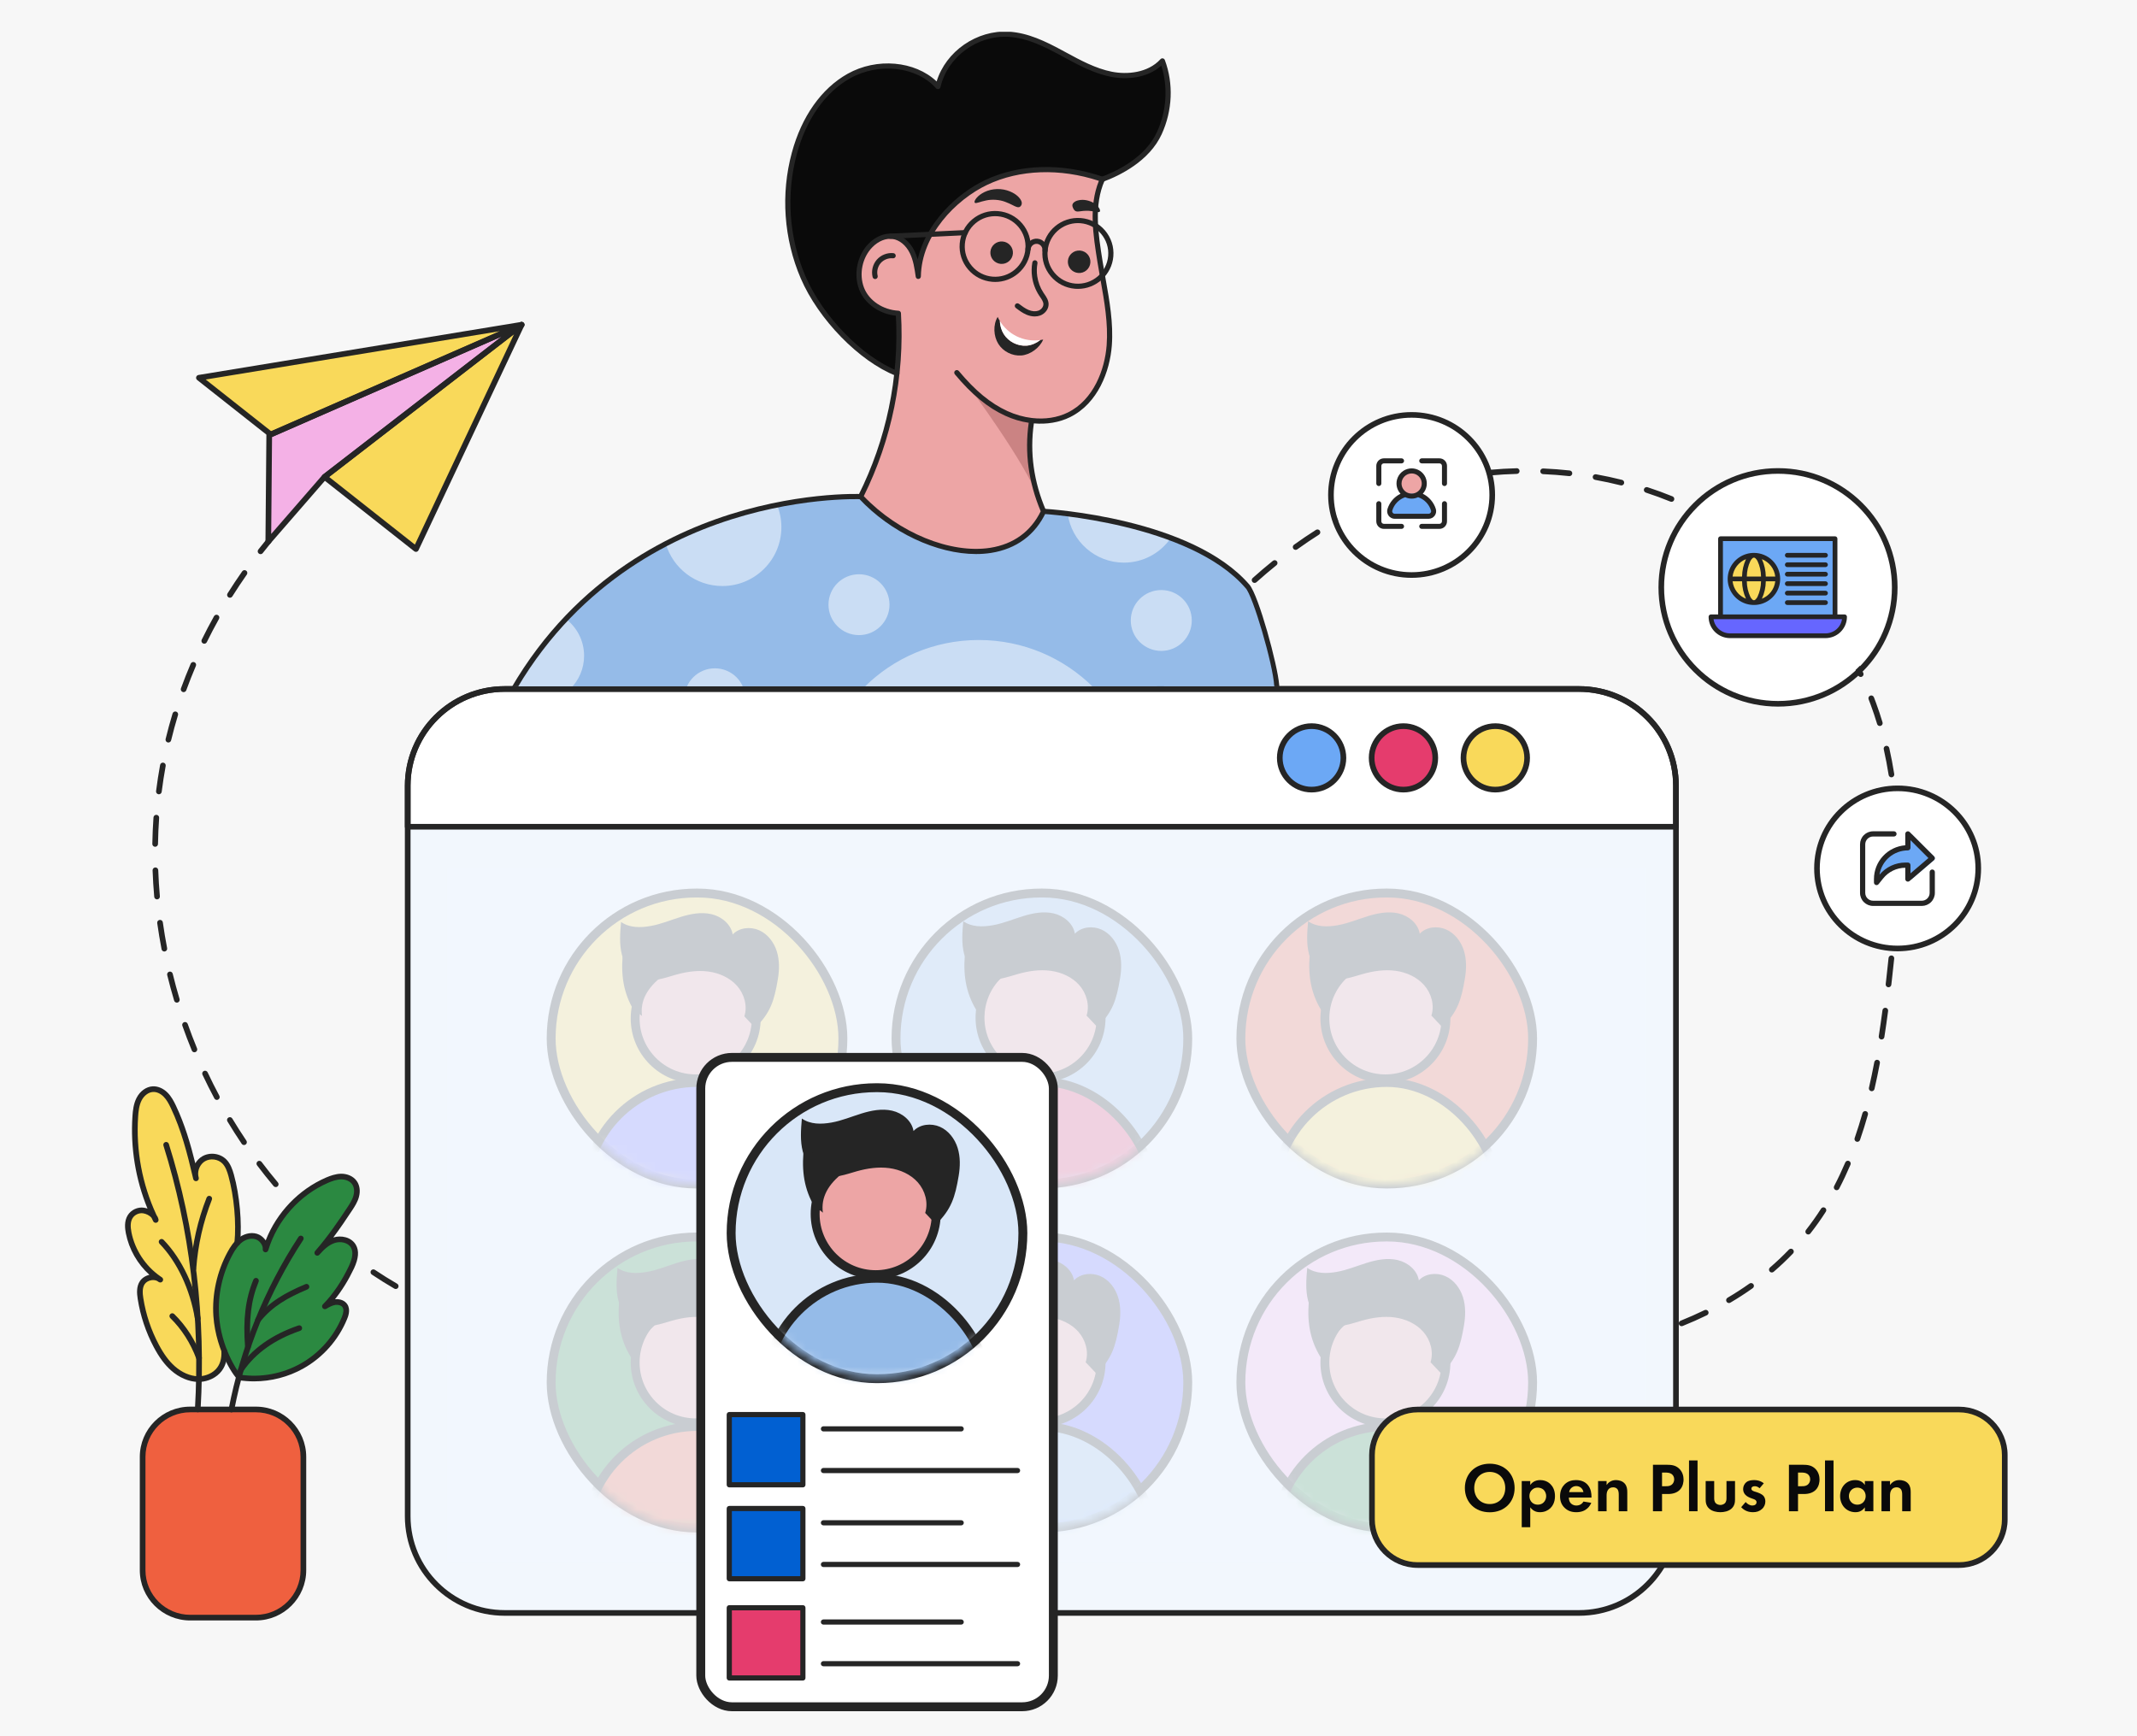 <svg width="240" height="195" viewBox="0 0 240 195" fill="none" xmlns="http://www.w3.org/2000/svg">
<rect width="240" height="195" fill="#F7F7F7"/>
<path d="M121.539 134.508C121.424 134.508 121.313 134.445 121.256 134.335C121.028 133.892 120.81 133.437 120.609 132.98C120.538 132.82 120.611 132.633 120.772 132.562C120.935 132.492 121.121 132.564 121.192 132.725C121.388 133.169 121.6 133.613 121.822 134.045C121.903 134.201 121.841 134.392 121.685 134.472C121.638 134.496 121.588 134.508 121.539 134.508ZM165.622 153.001C165.448 153.001 165.306 152.861 165.304 152.687C165.302 152.512 165.442 152.368 165.618 152.366C166.615 152.353 167.608 152.325 168.571 152.282C168.732 152.271 168.895 152.41 168.903 152.585C168.911 152.76 168.775 152.909 168.599 152.917C167.63 152.96 166.629 152.988 165.626 153.001C165.625 153.001 165.623 153.001 165.622 153.001ZM162.66 152.993C162.658 152.993 162.656 152.993 162.654 152.993C162.28 152.987 161.907 152.978 161.535 152.968C160.919 152.951 160.302 152.93 159.684 152.904C159.508 152.897 159.372 152.749 159.379 152.574C159.386 152.398 159.532 152.258 159.71 152.27C160.325 152.295 160.939 152.316 161.553 152.333C161.923 152.343 162.293 152.352 162.665 152.358C162.841 152.361 162.981 152.506 162.978 152.681C162.975 152.855 162.833 152.993 162.66 152.993ZM156.738 152.742C156.73 152.742 156.723 152.742 156.715 152.741C155.704 152.672 154.707 152.588 153.752 152.491C153.577 152.473 153.45 152.317 153.467 152.142C153.485 151.968 153.639 151.843 153.816 151.859C154.764 151.955 155.755 152.039 156.759 152.108C156.934 152.12 157.067 152.271 157.055 152.446C157.043 152.614 156.903 152.742 156.738 152.742ZM171.544 152.734C171.38 152.734 171.24 152.608 171.227 152.442C171.213 152.267 171.344 152.114 171.519 152.1C172.511 152.021 173.499 151.924 174.457 151.81C174.634 151.785 174.79 151.914 174.811 152.088C174.832 152.262 174.707 152.42 174.532 152.44C173.566 152.555 172.57 152.654 171.57 152.733C171.561 152.734 171.552 152.734 171.544 152.734ZM150.842 152.137C150.827 152.137 150.812 152.136 150.797 152.134C149.795 151.993 148.805 151.831 147.857 151.654C147.685 151.622 147.571 151.456 147.603 151.284C147.636 151.111 147.801 150.997 147.975 151.03C148.913 151.206 149.893 151.366 150.886 151.506C151.06 151.53 151.181 151.691 151.156 151.864C151.134 152.023 150.998 152.137 150.842 152.137ZM177.43 152.032C177.277 152.032 177.142 151.921 177.117 151.765C177.088 151.592 177.206 151.429 177.38 151.401C178.365 151.241 179.341 151.06 180.28 150.862C180.452 150.827 180.621 150.936 180.657 151.107C180.694 151.279 180.584 151.447 180.412 151.484C179.463 151.684 178.477 151.867 177.482 152.028C177.464 152.031 177.447 152.032 177.43 152.032ZM145.018 151.042C144.993 151.042 144.968 151.039 144.943 151.033C143.962 150.796 142.994 150.533 142.066 150.252C141.898 150.201 141.803 150.024 141.854 149.856C141.905 149.689 142.084 149.594 142.251 149.644C143.168 149.923 144.124 150.182 145.092 150.416C145.264 150.457 145.368 150.628 145.327 150.799C145.292 150.944 145.162 151.042 145.018 151.042ZM183.23 150.806C183.089 150.806 182.96 150.712 182.922 150.57C182.877 150.401 182.978 150.227 183.148 150.182C184.11 149.926 185.06 149.644 185.973 149.344C186.137 149.291 186.319 149.38 186.374 149.547C186.429 149.713 186.338 149.893 186.171 149.948C185.248 150.251 184.285 150.537 183.312 150.795C183.284 150.803 183.257 150.806 183.23 150.806ZM61.286 149.867C61.282 149.867 61.278 149.867 61.275 149.867C60.278 149.834 59.275 149.754 58.292 149.631C58.117 149.609 57.994 149.451 58.016 149.277C58.038 149.103 58.198 148.982 58.371 149.001C59.335 149.122 60.319 149.2 61.296 149.233C61.472 149.239 61.609 149.385 61.603 149.561C61.598 149.732 61.456 149.867 61.286 149.867ZM64.248 149.836C64.08 149.836 63.94 149.705 63.931 149.536C63.921 149.361 64.055 149.211 64.231 149.202C65.197 149.149 66.18 149.054 67.152 148.918C67.324 148.893 67.487 149.015 67.512 149.188C67.536 149.362 67.415 149.523 67.241 149.547C66.251 149.685 65.25 149.782 64.266 149.836C64.26 149.836 64.254 149.836 64.248 149.836ZM139.352 149.317C139.315 149.317 139.277 149.31 139.24 149.297C138.83 149.143 138.421 148.983 138.015 148.816C137.501 148.606 136.986 148.382 136.483 148.15C136.323 148.077 136.254 147.888 136.328 147.729C136.402 147.569 136.591 147.5 136.75 147.574C137.245 147.801 137.752 148.022 138.257 148.229C138.657 148.393 139.059 148.551 139.464 148.702C139.628 148.764 139.712 148.947 139.65 149.111C139.602 149.238 139.481 149.317 139.352 149.317ZM55.412 149.132C55.389 149.132 55.366 149.13 55.343 149.125C54.382 148.915 53.41 148.657 52.453 148.359C52.285 148.307 52.192 148.129 52.244 147.961C52.296 147.794 52.474 147.7 52.643 147.753C53.582 148.045 54.537 148.298 55.48 148.505C55.651 148.542 55.76 148.712 55.722 148.883C55.69 149.031 55.558 149.132 55.412 149.132ZM70.111 149.023C69.966 149.023 69.834 148.922 69.801 148.774C69.763 148.603 69.871 148.434 70.042 148.396C70.984 148.186 71.941 147.936 72.886 147.65C73.053 147.6 73.232 147.694 73.283 147.862C73.334 148.03 73.238 148.207 73.07 148.258C72.111 148.548 71.138 148.803 70.181 149.015C70.157 149.02 70.134 149.023 70.111 149.023ZM188.857 148.949C188.731 148.949 188.612 148.874 188.562 148.75C188.497 148.587 188.576 148.402 188.738 148.337C189.66 147.966 190.564 147.565 191.426 147.145C191.584 147.068 191.775 147.133 191.852 147.291C191.929 147.448 191.864 147.638 191.706 147.715C190.83 148.143 189.912 148.55 188.976 148.926C188.937 148.941 188.897 148.949 188.857 148.949ZM49.758 147.378C49.718 147.378 49.678 147.371 49.639 147.355C48.731 146.99 47.814 146.58 46.913 146.137C46.755 146.06 46.69 145.869 46.768 145.712C46.846 145.555 47.037 145.491 47.194 145.568C48.081 146.004 48.983 146.407 49.877 146.766C50.04 146.832 50.119 147.017 50.053 147.179C50.003 147.303 49.884 147.378 49.758 147.378ZM75.782 147.314C75.654 147.314 75.534 147.237 75.485 147.11C75.422 146.946 75.505 146.763 75.669 146.7C76.572 146.357 77.485 145.974 78.383 145.563C78.543 145.49 78.732 145.561 78.805 145.72C78.878 145.879 78.808 146.068 78.648 146.141C77.737 146.557 76.811 146.945 75.896 147.294C75.858 147.308 75.82 147.314 75.782 147.314ZM133.976 146.836C133.923 146.836 133.87 146.823 133.82 146.796C132.947 146.308 132.091 145.782 131.274 145.234C131.128 145.136 131.089 144.939 131.187 144.793C131.286 144.648 131.484 144.609 131.629 144.707C132.432 145.246 133.274 145.762 134.131 146.242C134.285 146.328 134.339 146.521 134.253 146.674C134.195 146.778 134.087 146.836 133.976 146.836ZM194.176 146.347C194.067 146.347 193.961 146.292 193.901 146.191C193.812 146.04 193.862 145.846 194.013 145.756C194.864 145.256 195.692 144.719 196.475 144.162C196.618 144.06 196.817 144.094 196.918 144.236C197.021 144.379 196.987 144.577 196.844 144.679C196.046 145.246 195.203 145.793 194.337 146.303C194.286 146.333 194.231 146.347 194.176 146.347ZM81.171 144.854C81.057 144.854 80.947 144.793 80.89 144.686C80.807 144.531 80.865 144.339 81.02 144.256C81.874 143.8 82.734 143.308 83.576 142.794C83.726 142.703 83.922 142.75 84.014 142.899C84.106 143.049 84.058 143.244 83.909 143.335C83.056 143.856 82.185 144.354 81.321 144.816C81.273 144.842 81.222 144.854 81.171 144.854ZM44.443 144.771C44.388 144.771 44.333 144.757 44.283 144.728C43.438 144.237 42.587 143.706 41.754 143.148C41.608 143.05 41.569 142.853 41.667 142.707C41.765 142.561 41.963 142.523 42.108 142.621C42.93 143.171 43.77 143.695 44.603 144.179C44.755 144.267 44.806 144.462 44.718 144.613C44.659 144.715 44.552 144.771 44.443 144.771ZM129.066 143.535C128.995 143.535 128.925 143.512 128.866 143.464C128.082 142.834 127.328 142.168 126.625 141.486C126.499 141.363 126.496 141.162 126.619 141.037C126.741 140.911 126.943 140.909 127.069 141.03C127.758 141.699 128.497 142.352 129.266 142.97C129.403 143.08 129.424 143.28 129.313 143.416C129.251 143.494 129.158 143.535 129.066 143.535ZM198.989 142.915C198.9 142.915 198.811 142.878 198.748 142.805C198.633 142.672 198.648 142.472 198.781 142.357C199.523 141.719 200.239 141.042 200.907 140.345C201.028 140.217 201.23 140.213 201.357 140.335C201.484 140.456 201.488 140.657 201.367 140.783C200.684 141.496 199.954 142.187 199.197 142.838C199.137 142.89 199.063 142.915 198.989 142.915ZM86.228 141.77C86.126 141.77 86.027 141.722 85.965 141.632C85.866 141.488 85.902 141.29 86.047 141.191C86.844 140.642 87.646 140.059 88.429 139.458C88.568 139.351 88.768 139.378 88.875 139.516C88.983 139.655 88.956 139.855 88.817 139.961C88.025 140.569 87.215 141.159 86.408 141.713C86.353 141.751 86.29 141.77 86.228 141.77ZM39.521 141.481C39.453 141.481 39.386 141.46 39.328 141.416C38.629 140.885 37.927 140.323 37.243 139.747L37.008 139.548C36.874 139.434 36.858 139.233 36.972 139.1C37.087 138.966 37.287 138.951 37.421 139.065L37.654 139.262C38.33 139.831 39.023 140.386 39.714 140.911C39.854 141.017 39.881 141.216 39.774 141.356C39.712 141.438 39.617 141.481 39.521 141.481ZM124.828 139.413C124.737 139.413 124.647 139.375 124.584 139.3C123.935 138.53 123.329 137.727 122.781 136.912C122.683 136.766 122.722 136.569 122.868 136.471C123.014 136.373 123.212 136.413 123.31 136.558C123.845 137.354 124.437 138.139 125.071 138.891C125.185 139.026 125.167 139.226 125.032 139.339C124.973 139.389 124.9 139.413 124.828 139.413ZM203.076 138.648C203.008 138.648 202.939 138.626 202.881 138.58C202.742 138.472 202.718 138.273 202.826 138.135C203.418 137.381 203.987 136.577 204.52 135.746C204.614 135.599 204.81 135.555 204.96 135.65C205.108 135.744 205.151 135.941 205.056 136.088C204.513 136.936 203.931 137.756 203.327 138.526C203.264 138.606 203.171 138.648 203.076 138.648ZM90.927 138.166C90.837 138.166 90.747 138.128 90.684 138.054C90.57 137.921 90.586 137.72 90.72 137.607C91.462 136.976 92.202 136.316 92.918 135.646C93.046 135.526 93.248 135.532 93.368 135.66C93.488 135.788 93.482 135.989 93.354 136.109C92.63 136.787 91.882 137.453 91.133 138.09C91.073 138.141 91 138.166 90.927 138.166ZM35.017 137.64C34.938 137.64 34.858 137.611 34.797 137.552C34.083 136.871 33.378 136.16 32.7 135.437C32.58 135.31 32.587 135.109 32.715 134.989C32.844 134.869 33.045 134.875 33.165 135.004C33.835 135.717 34.532 136.421 35.237 137.093C35.364 137.215 35.368 137.416 35.247 137.542C35.184 137.607 35.1 137.64 35.017 137.64ZM95.249 134.12C95.169 134.12 95.089 134.091 95.027 134.031C94.901 133.909 94.898 133.708 95.02 133.582C95.702 132.88 96.376 132.153 97.023 131.423C97.139 131.291 97.34 131.278 97.472 131.394C97.604 131.511 97.617 131.711 97.5 131.843C96.847 132.581 96.166 133.315 95.477 134.024C95.415 134.088 95.332 134.12 95.249 134.12ZM206.268 133.675C206.219 133.675 206.169 133.664 206.121 133.639C205.966 133.559 205.905 133.367 205.986 133.211C206.426 132.368 206.847 131.476 207.237 130.56C207.305 130.399 207.492 130.323 207.654 130.391C207.816 130.46 207.891 130.646 207.823 130.808C207.426 131.74 206.998 132.647 206.551 133.504C206.494 133.613 206.383 133.675 206.268 133.675ZM30.968 133.325C30.877 133.325 30.787 133.287 30.724 133.212C30.088 132.457 29.465 131.673 28.87 130.884C28.764 130.744 28.793 130.544 28.933 130.439C29.074 130.334 29.273 130.362 29.379 130.502C29.967 131.283 30.584 132.057 31.211 132.804C31.324 132.938 31.307 133.139 31.172 133.251C31.112 133.301 31.04 133.325 30.968 133.325ZM99.17 129.691C99.1 129.691 99.029 129.668 98.971 129.62C98.834 129.51 98.812 129.31 98.923 129.174C99.531 128.423 100.142 127.641 100.737 126.85C100.843 126.71 101.043 126.682 101.183 126.787C101.324 126.893 101.352 127.092 101.246 127.232C100.646 128.028 100.031 128.816 99.418 129.573C99.355 129.651 99.263 129.691 99.17 129.691ZM27.406 128.601C27.304 128.601 27.203 128.552 27.142 128.461C26.591 127.645 26.053 126.8 25.543 125.953C25.452 125.802 25.501 125.607 25.652 125.517C25.802 125.427 25.998 125.475 26.088 125.626C26.593 126.464 27.125 127.299 27.67 128.107C27.768 128.252 27.729 128.449 27.584 128.547C27.529 128.584 27.467 128.601 27.406 128.601ZM208.591 128.242C208.557 128.242 208.521 128.237 208.487 128.225C208.321 128.168 208.233 127.987 208.29 127.821C208.6 126.927 208.896 125.984 209.169 125.018C209.216 124.849 209.393 124.75 209.561 124.798C209.731 124.846 209.829 125.021 209.781 125.19C209.505 126.168 209.206 127.123 208.892 128.028C208.846 128.16 208.723 128.242 208.591 128.242ZM102.734 124.967C102.671 124.967 102.607 124.948 102.551 124.909C102.407 124.808 102.372 124.61 102.474 124.467C103.026 123.682 103.586 122.863 104.137 122.031C104.234 121.884 104.431 121.844 104.578 121.941C104.725 122.038 104.765 122.234 104.668 122.381C104.113 123.218 103.55 124.043 102.994 124.832C102.933 124.92 102.834 124.967 102.734 124.967ZM24.356 123.534C24.242 123.534 24.132 123.473 24.074 123.365C23.611 122.498 23.162 121.603 22.74 120.708C22.665 120.549 22.733 120.36 22.892 120.285C23.052 120.211 23.241 120.279 23.316 120.437C23.733 121.324 24.178 122.208 24.636 123.067C24.719 123.221 24.66 123.414 24.505 123.496C24.457 123.522 24.406 123.534 24.356 123.534ZM210.207 122.557C210.184 122.557 210.16 122.554 210.135 122.549C209.964 122.509 209.857 122.339 209.897 122.168C210.108 121.252 210.31 120.282 210.498 119.286C210.531 119.114 210.695 118.998 210.87 119.033C211.043 119.065 211.156 119.231 211.124 119.403C210.934 120.408 210.73 121.386 210.517 122.31C210.483 122.457 210.352 122.557 210.207 122.557ZM106.004 120.035C105.946 120.035 105.888 120.02 105.836 119.987C105.686 119.894 105.641 119.698 105.734 119.55C106.24 118.744 106.757 117.896 107.273 117.031C107.363 116.88 107.559 116.83 107.71 116.92C107.861 117.01 107.91 117.205 107.82 117.355C107.302 118.225 106.782 119.076 106.274 119.886C106.214 119.983 106.11 120.035 106.004 120.035ZM21.835 118.184C21.71 118.184 21.591 118.11 21.541 117.987C21.166 117.075 20.809 116.14 20.479 115.209C20.421 115.044 20.508 114.863 20.674 114.804C20.838 114.746 21.021 114.832 21.08 114.998C21.405 115.919 21.759 116.843 22.13 117.746C22.196 117.908 22.119 118.093 21.956 118.16C21.916 118.176 21.875 118.184 21.835 118.184ZM211.312 116.747C211.296 116.747 211.279 116.746 211.263 116.744C211.089 116.717 210.97 116.554 210.997 116.381C211.143 115.449 211.28 114.493 211.416 113.46C211.438 113.287 211.596 113.164 211.773 113.187C211.947 113.21 212.07 113.369 212.047 113.543C211.91 114.581 211.773 115.542 211.626 116.479C211.602 116.636 211.466 116.747 211.312 116.747ZM109.037 114.955C108.984 114.955 108.93 114.942 108.88 114.913C108.727 114.826 108.674 114.633 108.761 114.48C109.25 113.626 109.731 112.767 110.207 111.904C110.292 111.75 110.486 111.695 110.639 111.779C110.793 111.864 110.849 112.057 110.765 112.211C110.287 113.076 109.804 113.938 109.314 114.795C109.255 114.897 109.148 114.955 109.037 114.955ZM19.862 112.609C19.725 112.609 19.598 112.52 19.557 112.382C19.275 111.438 19.013 110.472 18.778 109.514C18.737 109.343 18.841 109.171 19.012 109.13C19.183 109.088 19.355 109.192 19.397 109.363C19.629 110.312 19.889 111.267 20.167 112.201C20.218 112.369 20.122 112.546 19.953 112.596C19.923 112.605 19.892 112.609 19.862 112.609ZM212.093 110.883C212.081 110.883 212.069 110.883 212.056 110.881C211.882 110.861 211.756 110.704 211.777 110.529L211.829 110.078C211.923 109.253 212.013 108.425 212.099 107.594C212.116 107.42 212.276 107.295 212.447 107.311C212.622 107.329 212.75 107.484 212.732 107.659C212.646 108.492 212.555 109.323 212.461 110.151L212.409 110.602C212.39 110.764 212.253 110.883 212.093 110.883ZM111.899 109.776C111.848 109.776 111.797 109.764 111.749 109.738C111.594 109.656 111.535 109.463 111.618 109.308C112.083 108.44 112.545 107.57 113.003 106.697C113.085 106.542 113.277 106.482 113.433 106.563C113.589 106.645 113.649 106.837 113.567 106.992C113.108 107.866 112.646 108.738 112.18 109.608C112.122 109.715 112.012 109.776 111.899 109.776ZM18.456 106.867C18.307 106.867 18.173 106.761 18.144 106.609C17.958 105.639 17.794 104.652 17.657 103.676C17.633 103.502 17.754 103.342 17.928 103.318C18.1 103.293 18.263 103.414 18.287 103.588C18.423 104.554 18.585 105.529 18.769 106.489C18.802 106.662 18.689 106.828 18.517 106.861C18.497 106.865 18.476 106.867 18.456 106.867ZM212.695 105C212.686 105 212.677 105 212.668 104.999C212.492 104.984 212.363 104.831 212.378 104.656C212.463 103.647 212.536 102.658 212.594 101.714C212.605 101.539 212.758 101.407 212.932 101.417C213.107 101.428 213.241 101.578 213.23 101.753C213.172 102.702 213.098 103.696 213.012 104.71C212.998 104.875 212.858 105 212.695 105ZM114.653 104.539C114.604 104.539 114.554 104.528 114.507 104.503C114.351 104.423 114.29 104.231 114.371 104.076C114.825 103.201 115.278 102.325 115.73 101.449C115.811 101.292 116.003 101.231 116.159 101.312C116.315 101.392 116.376 101.583 116.296 101.739C115.843 102.616 115.39 103.492 114.936 104.367C114.88 104.477 114.768 104.539 114.653 104.539ZM17.637 101.012C17.474 101.012 17.335 100.888 17.32 100.723C17.233 99.739 17.171 98.74 17.136 97.755C17.13 97.58 17.267 97.433 17.443 97.426C17.612 97.418 17.766 97.557 17.772 97.732C17.807 98.707 17.868 99.694 17.954 100.667C17.97 100.841 17.84 100.996 17.665 101.011C17.655 101.012 17.646 101.012 17.637 101.012ZM117.371 99.283C117.322 99.283 117.272 99.272 117.225 99.248C117.069 99.167 117.008 98.976 117.089 98.82C117.542 97.944 117.998 97.068 118.456 96.195C118.537 96.039 118.73 95.98 118.885 96.06C119.041 96.141 119.101 96.333 119.02 96.489C118.562 97.361 118.108 98.236 117.654 99.112C117.598 99.221 117.486 99.283 117.371 99.283ZM213.05 99.098C213.046 99.098 213.043 99.098 213.04 99.098C212.864 99.092 212.726 98.946 212.731 98.77C212.759 97.892 212.772 97.034 212.772 96.218L212.771 95.825C212.771 95.65 212.913 95.507 213.089 95.507C213.089 95.507 213.089 95.507 213.09 95.507C213.265 95.507 213.407 95.648 213.408 95.823L213.409 96.218C213.409 97.04 213.395 97.905 213.368 98.79C213.363 98.962 213.221 99.098 213.05 99.098ZM17.425 95.105C17.424 95.105 17.422 95.105 17.42 95.105C17.244 95.102 17.104 94.957 17.107 94.782C17.124 93.793 17.168 92.793 17.237 91.811C17.249 91.636 17.402 91.503 17.577 91.517C17.752 91.529 17.884 91.681 17.872 91.856C17.803 92.826 17.76 93.814 17.744 94.793C17.741 94.966 17.599 95.105 17.425 95.105ZM120.12 94.043C120.07 94.043 120.018 94.031 119.971 94.006C119.816 93.924 119.757 93.731 119.839 93.577C120.305 92.705 120.774 91.837 121.248 90.971C121.333 90.817 121.527 90.761 121.681 90.845C121.835 90.929 121.891 91.122 121.807 91.276C121.334 92.139 120.866 93.006 120.401 93.875C120.344 93.982 120.234 94.043 120.12 94.043ZM213.011 93.185C212.843 93.185 212.702 93.053 212.694 92.883C212.645 91.881 212.572 90.894 212.479 89.95C212.461 89.776 212.589 89.62 212.764 89.603C212.943 89.585 213.095 89.713 213.112 89.887C213.207 90.842 213.28 91.84 213.329 92.852C213.338 93.027 213.203 93.176 213.027 93.185C213.022 93.185 213.017 93.185 213.011 93.185ZM17.844 89.209C17.831 89.209 17.817 89.208 17.804 89.206C17.629 89.184 17.506 89.026 17.528 88.852C17.652 87.868 17.804 86.879 17.981 85.912C18.012 85.74 18.179 85.625 18.351 85.657C18.524 85.688 18.639 85.854 18.607 86.026C18.432 86.981 18.282 87.959 18.159 88.931C18.139 89.091 18.002 89.209 17.844 89.209ZM122.968 88.858C122.915 88.858 122.861 88.844 122.812 88.816C122.659 88.73 122.605 88.536 122.692 88.383C123.188 87.511 123.689 86.648 124.182 85.82C124.272 85.669 124.467 85.619 124.619 85.709C124.77 85.798 124.82 85.993 124.73 86.144C124.239 86.969 123.739 87.828 123.245 88.696C123.187 88.8 123.079 88.858 122.968 88.858ZM212.421 87.304C212.267 87.304 212.132 87.192 212.107 87.036C211.953 86.057 211.768 85.087 211.557 84.151C211.519 83.981 211.627 83.811 211.798 83.772C211.968 83.735 212.14 83.841 212.178 84.013C212.392 84.961 212.579 85.945 212.736 86.937C212.764 87.11 212.645 87.273 212.471 87.3C212.454 87.302 212.438 87.304 212.421 87.304ZM125.998 83.773C125.94 83.773 125.882 83.757 125.829 83.725C125.68 83.632 125.635 83.436 125.728 83.287C126.255 82.445 126.795 81.605 127.333 80.791C127.43 80.645 127.627 80.605 127.774 80.701C127.921 80.798 127.961 80.995 127.864 81.141C127.33 81.95 126.793 82.785 126.268 83.624C126.208 83.72 126.104 83.773 125.998 83.773ZM18.909 83.394C18.884 83.394 18.859 83.391 18.834 83.385C18.663 83.344 18.558 83.173 18.599 83.002C18.831 82.046 19.094 81.081 19.381 80.132C19.432 79.964 19.611 79.87 19.778 79.92C19.946 79.971 20.041 80.148 19.99 80.316C19.706 81.253 19.447 82.207 19.218 83.151C19.183 83.297 19.052 83.394 18.909 83.394ZM211.117 81.54C210.981 81.54 210.854 81.451 210.813 81.314C210.592 80.583 210.35 79.857 210.092 79.156C210.017 78.95 209.939 78.745 209.859 78.541C209.795 78.377 209.876 78.193 210.04 78.13C210.204 78.066 210.388 78.147 210.453 78.311C210.534 78.519 210.613 78.727 210.69 78.937C210.952 79.65 211.198 80.388 211.422 81.131C211.473 81.299 211.377 81.476 211.209 81.526C211.178 81.535 211.148 81.54 211.117 81.54ZM129.264 78.838C129.201 78.838 129.138 78.819 129.082 78.78C128.938 78.68 128.903 78.482 129.003 78.338C129.577 77.52 130.163 76.711 130.744 75.933C130.849 75.792 131.048 75.763 131.189 75.868C131.33 75.972 131.359 76.171 131.254 76.312C130.677 77.085 130.095 77.889 129.525 78.702C129.463 78.79 129.364 78.838 129.264 78.838ZM20.621 77.736C20.585 77.736 20.548 77.73 20.512 77.716C20.347 77.657 20.262 77.475 20.321 77.31C20.658 76.386 21.026 75.455 21.415 74.543C21.484 74.382 21.671 74.307 21.833 74.376C21.994 74.445 22.07 74.631 22.001 74.792C21.616 75.694 21.252 76.614 20.92 77.526C20.873 77.656 20.751 77.736 20.621 77.736ZM208.973 76.033C208.855 76.033 208.741 75.967 208.687 75.854C208.263 74.981 207.797 74.111 207.302 73.269C207.214 73.117 207.265 72.923 207.416 72.834C207.568 72.746 207.763 72.796 207.852 72.948C208.355 73.804 208.828 74.689 209.259 75.577C209.336 75.735 209.27 75.925 209.112 76.001C209.067 76.023 209.02 76.033 208.973 76.033ZM132.809 74.098C132.739 74.098 132.669 74.076 132.611 74.029C132.473 73.92 132.451 73.72 132.56 73.583C133.183 72.804 133.822 72.034 134.458 71.296C134.572 71.163 134.773 71.147 134.906 71.262C135.04 71.376 135.055 71.577 134.94 71.71C134.309 72.442 133.676 73.206 133.058 73.979C132.995 74.057 132.902 74.098 132.809 74.098ZM22.941 72.297C22.894 72.297 22.846 72.287 22.801 72.265C22.643 72.188 22.578 71.997 22.656 71.84C23.09 70.956 23.555 70.07 24.037 69.206C24.123 69.052 24.317 68.997 24.47 69.083C24.624 69.168 24.679 69.361 24.594 69.514C24.116 70.369 23.657 71.246 23.227 72.119C23.172 72.232 23.059 72.297 22.941 72.297ZM205.983 70.934C205.882 70.934 205.783 70.886 205.721 70.797C205.167 69.999 204.573 69.21 203.957 68.452C203.846 68.315 203.868 68.115 204.004 68.005C204.14 67.895 204.341 67.915 204.452 68.052C205.078 68.823 205.681 69.625 206.244 70.436C206.345 70.579 206.309 70.777 206.164 70.877C206.109 70.915 206.046 70.934 205.983 70.934ZM136.674 69.616C136.596 69.616 136.519 69.588 136.457 69.531C136.329 69.412 136.321 69.211 136.441 69.082C137.124 68.35 137.822 67.633 138.516 66.951C138.641 66.828 138.842 66.83 138.966 66.955C139.089 67.08 139.088 67.281 138.963 67.404C138.275 68.079 137.584 68.789 136.907 69.515C136.844 69.582 136.759 69.616 136.674 69.616ZM25.823 67.132C25.766 67.132 25.707 67.117 25.655 67.084C25.506 66.991 25.461 66.795 25.554 66.647C26.078 65.812 26.632 64.978 27.2 64.168C27.3 64.024 27.499 63.99 27.643 64.09C27.787 64.191 27.822 64.389 27.722 64.532C27.159 65.334 26.612 66.158 26.094 66.983C26.033 67.08 25.929 67.132 25.823 67.132ZM202.257 66.342C202.172 66.342 202.087 66.308 202.025 66.242C201.359 65.534 200.656 64.84 199.936 64.177C199.807 64.058 199.799 63.857 199.918 63.728C200.037 63.599 200.239 63.592 200.368 63.71C201.099 64.383 201.813 65.089 202.489 65.807C202.609 65.935 202.603 66.136 202.475 66.256C202.413 66.313 202.335 66.342 202.257 66.342ZM140.898 65.47C140.811 65.47 140.724 65.434 140.661 65.364C140.544 65.234 140.554 65.033 140.685 64.916C141.432 64.248 142.195 63.599 142.954 62.988C143.09 62.878 143.291 62.898 143.401 63.035C143.512 63.172 143.491 63.371 143.354 63.482C142.604 64.087 141.849 64.728 141.111 65.389C141.05 65.443 140.974 65.47 140.898 65.47ZM197.903 62.335C197.834 62.335 197.764 62.312 197.705 62.266C196.943 61.658 196.148 61.07 195.343 60.517C195.199 60.418 195.162 60.22 195.262 60.075C195.361 59.931 195.56 59.895 195.705 59.994C196.521 60.556 197.328 61.153 198.102 61.77C198.24 61.879 198.262 62.079 198.152 62.216C198.09 62.294 197.997 62.335 197.903 62.335ZM145.509 61.757C145.41 61.757 145.312 61.711 145.25 61.625C145.148 61.483 145.18 61.285 145.322 61.182C146.136 60.597 146.966 60.035 147.79 59.513C147.939 59.419 148.136 59.463 148.23 59.611C148.324 59.759 148.28 59.955 148.132 60.049C147.318 60.565 146.498 61.119 145.695 61.697C145.638 61.738 145.573 61.757 145.509 61.757ZM193.025 58.984C192.97 58.984 192.914 58.97 192.863 58.94C192.023 58.446 191.152 57.976 190.278 57.543C190.12 57.465 190.056 57.275 190.134 57.118C190.212 56.961 190.403 56.896 190.56 56.974C191.449 57.414 192.332 57.891 193.187 58.393C193.338 58.482 193.388 58.676 193.299 58.827C193.24 58.928 193.133 58.984 193.025 58.984ZM150.51 58.591C150.398 58.591 150.289 58.532 150.231 58.427C150.146 58.273 150.202 58.08 150.356 57.996C151.228 57.516 152.123 57.061 153.014 56.644C153.171 56.571 153.363 56.638 153.437 56.797C153.512 56.956 153.444 57.145 153.284 57.219C152.405 57.63 151.524 58.079 150.664 58.552C150.615 58.579 150.562 58.591 150.51 58.591ZM187.717 56.36C187.677 56.36 187.636 56.353 187.597 56.337C186.697 55.97 185.768 55.63 184.837 55.325C184.67 55.271 184.578 55.091 184.633 54.925C184.688 54.758 184.868 54.667 185.035 54.722C185.981 55.031 186.924 55.376 187.838 55.749C188 55.815 188.078 56 188.012 56.163C187.961 56.286 187.843 56.36 187.717 56.36ZM155.874 56.085C155.746 56.085 155.626 56.008 155.577 55.882C155.514 55.719 155.595 55.535 155.759 55.471C156.681 55.114 157.63 54.785 158.579 54.493C158.747 54.442 158.925 54.535 158.977 54.703C159.029 54.871 158.935 55.048 158.767 55.1C157.832 55.388 156.897 55.712 155.989 56.063C155.951 56.078 155.912 56.085 155.874 56.085ZM182.089 54.52C182.063 54.52 182.037 54.517 182.011 54.511C181.067 54.274 180.099 54.066 179.135 53.893C178.962 53.862 178.847 53.697 178.878 53.524C178.909 53.352 179.075 53.238 179.248 53.268C180.226 53.444 181.208 53.654 182.166 53.895C182.337 53.938 182.44 54.11 182.397 54.28C182.361 54.424 182.231 54.52 182.089 54.52ZM161.534 54.342C161.389 54.342 161.259 54.243 161.224 54.097C161.184 53.926 161.29 53.755 161.462 53.715C162.425 53.491 163.41 53.298 164.39 53.14C164.566 53.112 164.727 53.229 164.755 53.402C164.784 53.575 164.666 53.738 164.492 53.766C163.526 53.922 162.555 54.113 161.607 54.334C161.582 54.34 161.558 54.342 161.534 54.342ZM176.259 53.475C176.247 53.475 176.236 53.474 176.224 53.473C175.253 53.366 174.267 53.292 173.29 53.25C173.115 53.243 172.978 53.095 172.986 52.919C172.993 52.744 173.124 52.608 173.317 52.616C174.308 52.658 175.309 52.734 176.293 52.842C176.468 52.861 176.594 53.018 176.575 53.192C176.557 53.355 176.419 53.475 176.259 53.475ZM167.38 53.398C167.218 53.398 167.079 53.274 167.064 53.11C167.048 52.935 167.177 52.781 167.352 52.764C168.337 52.673 169.34 52.615 170.332 52.59C170.509 52.575 170.653 52.724 170.658 52.899C170.662 53.075 170.523 53.22 170.347 53.225C169.369 53.249 168.381 53.307 167.41 53.397C167.4 53.398 167.39 53.398 167.38 53.398ZM29.26 62.238C29.192 62.238 29.123 62.216 29.065 62.17C28.926 62.063 28.901 61.863 29.009 61.725C29.316 61.333 29.627 60.945 29.943 60.56C30.055 60.425 30.255 60.405 30.391 60.516C30.527 60.628 30.547 60.828 30.435 60.963C30.122 61.343 29.814 61.727 29.511 62.115C29.449 62.196 29.355 62.238 29.26 62.238Z" fill="#252525"/>
<path d="M111.926 42.634V42.651H111.921C111.926 42.647 111.926 42.638 111.926 42.634Z" fill="#F9A488"/>
<path d="M22.34 42.429L58.582 36.473L30.406 48.795L22.34 42.429Z" fill="#F9D95A"/>
<path d="M58.582 36.473L46.714 61.664L36.449 53.565L58.582 36.473Z" fill="#F9D95A"/>
<path d="M30.13 60.83L30.235 48.874L58.581 36.471L36.445 53.563L30.13 60.83Z" fill="#F4B1E6"/>
<path d="M26.554 138.916C26.786 136.606 26.584 134.254 25.965 132.017C25.808 131.451 25.612 130.871 25.199 130.453C24.605 129.851 23.589 129.721 22.861 130.152C22.133 130.584 21.763 131.536 22.009 132.345C21.374 129.596 20.678 126.854 19.468 124.304C19.237 123.818 18.98 123.333 18.601 122.951C18.222 122.568 17.701 122.295 17.162 122.325C16.496 122.362 15.923 122.857 15.619 123.45C15.316 124.043 15.238 124.722 15.194 125.386C14.929 129.375 15.728 133.429 17.488 137.02C17.355 136.446 16.71 136.05 16.128 135.957C15.545 135.864 14.919 136.153 14.613 136.657C14.29 137.189 14.33 137.863 14.451 138.473C14.872 140.6 16.182 142.538 18.002 143.724C17.427 143.24 16.407 143.428 15.985 144.049C15.636 144.565 15.685 145.245 15.782 145.859C16.075 147.713 16.678 149.518 17.56 151.176C18.052 152.099 18.638 152.987 19.42 153.681C20.203 154.375 21.201 154.865 22.248 154.894C23.295 154.923 24.379 154.441 24.933 153.554" fill="#F9D95A"/>
<path d="M39.273 135.785C38.148 137.493 36.982 139.17 35.631 140.714C36.157 140.107 36.776 139.52 37.55 139.284C38.324 139.047 39.283 139.263 39.685 139.963C40.098 140.673 39.819 141.578 39.469 142.33C38.705 143.935 37.736 145.458 36.487 146.724C36.848 146.508 37.23 146.302 37.643 146.24C38.055 146.189 38.53 146.323 38.747 146.673C39.005 147.084 38.86 147.619 38.674 148.062C37.746 150.315 36.044 152.23 33.919 153.423C31.793 154.617 29.256 155.07 26.852 154.699C26.8 154.689 24.572 151.9 24.283 147.794C24.118 145.366 24.675 142.896 25.841 140.755C26.161 140.169 26.543 139.603 27.079 139.212C27.625 138.831 28.358 138.666 28.967 138.954C29.462 139.191 29.895 139.808 29.823 140.333C30.855 136.906 33.434 133.984 36.724 132.553C37.23 132.337 37.766 132.152 38.324 132.142C38.87 132.142 39.448 132.347 39.778 132.79C40.108 133.222 40.15 133.819 40.005 134.344C39.871 134.869 39.572 135.332 39.273 135.785Z" fill="#2B8941"/>
<path d="M34.07 163.633V176.353C34.07 179.294 31.679 181.68 28.739 181.68H21.362C18.607 181.68 16.334 179.596 16.05 176.923C16.027 176.734 16.017 176.546 16.017 176.353V163.633C16.017 160.687 18.413 158.301 21.362 158.301H28.739C30.942 158.301 32.832 159.64 33.645 161.549C33.919 162.191 34.07 162.893 34.07 163.633Z" fill="#EF603F"/>
<path d="M28.739 182H21.363C18.241 182 15.701 179.466 15.701 176.351V163.632C15.701 160.517 18.241 157.984 21.363 157.984H28.739C31.856 157.984 34.391 160.517 34.391 163.632V176.351C34.391 179.466 31.856 182 28.739 182ZM21.363 158.619C18.592 158.619 16.337 160.868 16.337 163.632V176.351C16.337 179.116 18.592 181.365 21.363 181.365H28.739C31.505 181.365 33.754 179.116 33.754 176.351V163.632C33.754 160.868 31.505 158.619 28.739 158.619H21.363Z" fill="#252525"/>
<path d="M25.992 158.631C25.973 158.631 25.952 158.629 25.932 158.625C25.76 158.592 25.646 158.426 25.679 158.253C26.986 151.422 29.697 144.737 33.519 138.922C33.615 138.775 33.812 138.735 33.959 138.83C34.106 138.926 34.148 139.123 34.051 139.27C30.274 145.017 27.596 151.622 26.305 158.373C26.276 158.525 26.142 158.631 25.992 158.631Z" fill="#252525"/>
<path d="M28.98 148.555C28.91 148.555 28.84 148.532 28.781 148.485C28.644 148.375 28.622 148.175 28.732 148.038C30.204 146.21 32.021 145.192 34.297 144.227C34.459 144.158 34.645 144.234 34.714 144.395C34.783 144.557 34.708 144.743 34.546 144.812C32.296 145.766 30.622 146.705 29.229 148.436C29.166 148.514 29.074 148.555 28.98 148.555ZM27.052 154.154C26.991 154.154 26.928 154.136 26.873 154.099C26.728 154 26.691 153.803 26.79 153.658C28.26 151.503 30.52 149.891 33.509 148.868C33.675 148.811 33.856 148.899 33.913 149.065C33.97 149.231 33.882 149.412 33.716 149.469C30.86 150.447 28.707 151.976 27.316 154.015C27.254 154.105 27.154 154.154 27.052 154.154ZM27.842 151.61C27.677 151.61 27.538 151.484 27.525 151.317C27.282 148.172 27.56 145.9 28.455 143.723C28.521 143.561 28.708 143.484 28.87 143.55C29.032 143.616 29.11 143.802 29.044 143.964C28.189 146.044 27.925 148.228 28.16 151.269C28.173 151.444 28.042 151.596 27.867 151.61C27.858 151.61 27.85 151.61 27.842 151.61Z" fill="#252525"/>
<path d="M28.523 155.145C27.949 155.145 27.374 155.101 26.803 155.013C26.485 154.949 24.253 151.905 23.965 147.816C23.799 145.361 24.365 142.8 25.561 140.604C25.847 140.079 26.256 139.417 26.891 138.955C27.597 138.463 28.442 138.355 29.103 138.667C29.375 138.797 29.642 139.029 29.839 139.312C31.058 136.19 33.528 133.596 36.597 132.262C37.089 132.052 37.676 131.836 38.317 131.824C39.031 131.824 39.671 132.114 40.033 132.6C40.392 133.07 40.497 133.755 40.312 134.428C40.162 135.016 39.816 135.539 39.538 135.959C38.915 136.906 38.211 137.948 37.432 138.987C37.44 138.985 37.448 138.982 37.456 138.98C38.293 138.724 39.456 138.926 39.961 139.805C40.348 140.47 40.281 141.34 39.757 142.464C39.134 143.774 38.419 144.932 37.623 145.923C38.214 145.858 38.757 146.085 39.017 146.505C39.41 147.131 39.077 147.924 38.968 148.184C38.011 150.505 36.273 152.465 34.075 153.7C32.383 154.65 30.46 155.145 28.523 155.145ZM27.009 154.402C29.323 154.737 31.721 154.293 33.762 153.147C35.837 151.981 37.477 150.132 38.38 147.941C38.592 147.434 38.623 147.075 38.477 146.841C38.324 146.595 37.957 146.521 37.682 146.555C37.32 146.609 36.959 146.811 36.651 146.996C36.513 147.078 36.336 147.046 36.237 146.92C36.138 146.795 36.148 146.615 36.26 146.501C37.378 145.368 38.361 143.918 39.181 142.194C39.61 141.274 39.685 140.596 39.41 140.122C39.08 139.549 38.253 139.4 37.643 139.587C36.933 139.804 36.358 140.368 35.929 140.856C35.909 140.878 35.89 140.9 35.871 140.922C35.755 141.054 35.554 141.068 35.422 140.953C35.289 140.839 35.275 140.638 35.39 140.506C35.409 140.484 35.429 140.461 35.449 140.439C36.822 138.859 38.017 137.114 39.006 135.61C39.006 135.61 39.006 135.61 39.007 135.609C39.271 135.209 39.571 134.756 39.696 134.265C39.831 133.776 39.766 133.298 39.525 132.982C39.283 132.658 38.823 132.459 38.323 132.459C37.798 132.468 37.283 132.659 36.849 132.845C33.651 134.235 31.138 137.069 30.127 140.424C30.08 140.583 29.916 140.678 29.755 140.643C29.593 140.608 29.485 140.454 29.507 140.29C29.556 139.933 29.233 139.433 28.829 139.24C28.286 138.983 27.663 139.191 27.261 139.472C26.734 139.855 26.374 140.44 26.12 140.907C24.981 142.998 24.442 145.436 24.6 147.772C24.844 151.238 26.56 153.863 27.009 154.402Z" fill="#252525"/>
<path d="M22.312 155.212C22.287 155.212 22.263 155.212 22.239 155.211C21.193 155.182 20.116 154.723 19.209 153.918C18.499 153.289 17.886 152.464 17.279 151.324C16.377 149.628 15.767 147.806 15.468 145.909C15.363 145.242 15.31 144.478 15.722 143.871C15.953 143.531 16.34 143.279 16.778 143.18C15.433 141.962 14.493 140.325 14.138 138.535C14.029 137.981 13.931 137.167 14.341 136.492C14.713 135.879 15.469 135.531 16.178 135.643C16.304 135.664 16.435 135.697 16.566 135.742C15.223 132.464 14.641 128.908 14.876 125.365C14.919 124.72 14.994 123.975 15.336 123.306C15.725 122.545 16.418 122.048 17.145 122.008C17.731 121.979 18.343 122.238 18.828 122.727C19.239 123.143 19.517 123.665 19.755 124.168C20.749 126.261 21.399 128.485 21.935 130.655C22.12 130.34 22.379 130.068 22.698 129.879C23.555 129.372 24.727 129.522 25.426 130.23C25.883 130.693 26.102 131.321 26.271 131.932C26.914 134.252 27.193 137.344 26.964 139.627C26.947 139.801 26.79 139.93 26.616 139.911C26.441 139.893 26.313 139.738 26.331 139.563C26.552 137.352 26.282 134.353 25.658 132.101C25.521 131.609 25.345 131.053 24.973 130.676C24.481 130.178 23.625 130.069 23.024 130.425C22.48 130.748 22.173 131.435 22.27 132.057C22.286 132.129 22.303 132.201 22.32 132.273C22.358 132.44 22.257 132.607 22.092 132.651C21.927 132.696 21.755 132.601 21.705 132.437C21.679 132.351 21.659 132.264 21.644 132.177C21.048 129.616 20.359 126.923 19.18 124.44C18.932 123.917 18.7 123.502 18.375 123.174C18.018 122.813 17.585 122.615 17.18 122.642C16.686 122.669 16.185 123.043 15.903 123.594C15.616 124.156 15.55 124.825 15.512 125.407C15.259 129.199 15.97 133.006 17.57 136.451C17.676 136.598 17.756 136.764 17.799 136.948C17.835 137.105 17.748 137.265 17.596 137.319C17.442 137.373 17.274 137.305 17.203 137.159C17.142 137.034 17.081 136.909 17.022 136.783C16.805 136.511 16.418 136.325 16.078 136.271C15.625 136.198 15.123 136.43 14.885 136.821C14.661 137.192 14.622 137.697 14.763 138.412C15.15 140.364 16.346 142.184 17.982 143.326C18.062 143.371 18.138 143.422 18.207 143.481C18.336 143.589 18.358 143.779 18.257 143.913C18.157 144.048 17.969 144.081 17.828 143.989C17.767 143.949 17.706 143.909 17.647 143.868C17.472 143.78 17.255 143.747 17.027 143.779C16.7 143.824 16.409 143.992 16.249 144.227C15.962 144.651 16.011 145.265 16.097 145.81C16.385 147.638 16.972 149.393 17.842 151.027C18.412 152.098 18.981 152.866 19.632 153.444C20.428 154.149 21.36 154.552 22.258 154.577C22.799 154.583 23.641 154.396 24.22 153.797C24.704 153.295 24.92 152.598 24.861 151.725C24.85 151.55 24.983 151.399 25.158 151.387C25.329 151.376 25.485 151.508 25.497 151.683C25.567 152.742 25.292 153.601 24.678 154.237C23.981 154.96 22.986 155.212 22.312 155.212Z" fill="#252525"/>
<path d="M22.21 158.619C22.204 158.619 22.198 158.619 22.191 158.618C22.016 158.608 21.882 158.458 21.892 158.283C22.488 148.005 21.298 138.041 18.355 128.669C18.303 128.502 18.396 128.324 18.564 128.271C18.731 128.218 18.91 128.312 18.963 128.479C21.929 137.925 23.128 147.965 22.527 158.32C22.517 158.488 22.377 158.619 22.21 158.619Z" fill="#252525"/>
<path d="M21.719 142.808C21.712 142.808 21.704 142.807 21.696 142.807C21.521 142.794 21.389 142.642 21.401 142.467C21.596 139.737 22.202 137.059 23.203 134.509C23.267 134.346 23.452 134.265 23.616 134.329C23.779 134.393 23.86 134.577 23.796 134.741C22.818 137.231 22.226 139.846 22.036 142.513C22.024 142.68 21.884 142.808 21.719 142.808ZM22.208 148.414C22.055 148.414 21.92 148.303 21.895 148.148C21.343 144.81 19.893 141.728 17.918 139.692C17.796 139.566 17.799 139.365 17.925 139.243C18.051 139.121 18.253 139.123 18.375 139.25C20.439 141.377 21.95 144.582 22.523 148.044C22.551 148.218 22.434 148.381 22.26 148.41C22.243 148.412 22.225 148.414 22.208 148.414ZM22.356 152.84C22.226 152.84 22.105 152.76 22.057 152.632C21.407 150.87 20.394 149.282 19.126 148.04C19.001 147.917 18.999 147.716 19.122 147.591C19.246 147.466 19.447 147.464 19.572 147.587C20.907 148.894 21.972 150.563 22.655 152.413C22.715 152.577 22.631 152.76 22.466 152.82C22.43 152.833 22.392 152.84 22.356 152.84Z" fill="#252525"/>
<path d="M188.225 88.245V170.292C188.225 176.289 183.348 181.154 177.336 181.154H56.68C50.664 181.154 45.791 176.289 45.791 170.292V88.245C45.791 82.247 50.664 77.382 56.68 77.382H177.336C183.348 77.382 188.225 82.247 188.225 88.245Z" fill="#F2F7FD"/>
<path d="M188.222 92.857V88.244C188.222 82.247 183.345 77.382 177.333 77.382H56.677C50.661 77.382 45.788 82.247 45.788 88.244V92.857H188.222Z" fill="white"/>
<path d="M171.507 85.121C171.507 87.088 169.906 88.685 167.932 88.685C165.957 88.685 164.36 87.088 164.36 85.121C164.36 83.152 165.957 81.555 167.932 81.555C169.906 81.555 171.507 83.152 171.507 85.121Z" fill="#F9D95A"/>
<path d="M161.191 85.121C161.191 87.087 159.59 88.684 157.616 88.684C155.641 88.684 154.044 87.087 154.044 85.121C154.044 83.151 155.641 81.554 157.616 81.554C159.59 81.554 161.191 83.151 161.191 85.121Z" fill="#E53C6D"/>
<path d="M150.875 85.121C150.875 87.087 149.274 88.684 147.299 88.684C145.325 88.684 143.727 87.087 143.727 85.121C143.727 83.151 145.325 81.554 147.299 81.554C149.274 81.554 150.875 83.151 150.875 85.121Z" fill="#6CA8F5"/>
<path d="M177.333 181.472H56.677C50.497 181.472 45.469 176.457 45.469 170.292V88.245C45.469 82.08 50.497 77.065 56.677 77.065H177.333C183.513 77.065 188.54 82.08 188.54 88.245V170.292C188.54 176.457 183.513 181.472 177.333 181.472ZM56.677 77.7C50.848 77.7 46.106 82.43 46.106 88.245V170.292C46.106 176.106 50.848 180.837 56.677 180.837H177.333C183.162 180.837 187.904 176.106 187.904 170.292V88.245C187.904 82.43 183.162 77.7 177.333 77.7H56.677Z" fill="#252525"/>
<path d="M188.222 93.174H45.788C45.612 93.174 45.469 93.032 45.469 92.857V88.245C45.469 82.08 50.497 77.064 56.677 77.064H177.333C183.513 77.064 188.54 82.08 188.54 88.245V92.857C188.54 93.032 188.398 93.174 188.222 93.174ZM46.106 92.539H187.904V88.245C187.904 82.43 183.162 77.699 177.333 77.699H56.677C50.848 77.699 46.106 82.43 46.106 88.245V92.539H46.106Z" fill="#252525"/>
<path d="M167.932 89.002C165.787 89.002 164.042 87.261 164.042 85.121C164.042 82.979 165.787 81.237 167.932 81.237C170.079 81.237 171.825 82.979 171.825 85.121C171.825 87.261 170.079 89.002 167.932 89.002ZM167.932 81.872C166.138 81.872 164.678 83.33 164.678 85.121C164.678 86.911 166.138 88.367 167.932 88.367C169.728 88.367 171.189 86.911 171.189 85.121C171.189 83.33 169.728 81.872 167.932 81.872ZM157.616 89.002C155.471 89.002 153.726 87.261 153.726 85.121C153.726 82.979 155.471 81.237 157.616 81.237C159.763 81.237 161.509 82.979 161.509 85.121C161.509 87.261 159.763 89.002 157.616 89.002ZM157.616 81.872C155.822 81.872 154.362 83.33 154.362 85.121C154.362 86.911 155.822 88.367 157.616 88.367C159.412 88.367 160.873 86.911 160.873 85.121C160.873 83.33 159.412 81.872 157.616 81.872ZM147.3 89.002C145.155 89.002 143.41 87.261 143.41 85.121C143.41 82.979 145.155 81.237 147.3 81.237C149.447 81.237 151.193 82.979 151.193 85.121C151.193 87.261 149.447 89.002 147.3 89.002ZM147.3 81.872C145.506 81.872 144.046 83.33 144.046 85.121C144.046 86.911 145.506 88.367 147.3 88.367C149.096 88.367 150.557 86.911 150.557 85.121C150.557 83.33 149.096 81.872 147.3 81.872Z" fill="#252525"/>
<rect x="61.899" y="100.297" width="32.764" height="32.682" rx="16.341" fill="#F9D95A" stroke="#252525"/>
<mask id="mask0_1_2058" style="mask-type:alpha" maskUnits="userSpaceOnUse" x="61" y="99" width="35" height="34">
<rect x="61.399" y="99.882" width="33.764" height="33.087" rx="16.544" fill="#D9D9D9"/>
</mask>
<g mask="url(#mask0_1_2058)">
<rect x="65.772" y="121.576" width="25.018" height="26.54" rx="12.509" fill="#6666FF" stroke="#252525"/>
<path d="M84.931 114.389C84.931 118.133 81.888 121.17 78.132 121.17C74.376 121.17 71.333 118.133 71.333 114.389C71.333 110.645 74.376 107.608 78.132 107.608C81.888 107.608 84.931 110.645 84.931 114.389Z" fill="#EDA5A5" stroke="#252525"/>
<path d="M83.596 114.15C83.966 112.982 83.59 111.65 82.779 110.73C81.968 109.81 80.773 109.279 79.556 109.118C78.339 108.956 77.097 109.139 75.915 109.472C74.685 109.818 73.394 110.328 72.171 109.959C70.981 109.599 70.163 108.453 69.85 107.253C69.537 106.052 69.641 104.787 69.749 103.551C70.712 104.216 71.914 104.205 73.068 104.001C74.222 103.797 75.311 103.336 76.43 102.989C77.549 102.641 78.748 102.407 79.889 102.669C81.031 102.932 82.098 103.797 82.287 104.951C83.013 104.176 84.275 104.049 85.249 104.476C86.223 104.903 86.92 105.828 87.239 106.84C87.558 107.852 87.533 108.944 87.357 109.991C86.958 112.36 86.539 113.765 84.808 115.435" fill="#252525"/>
<path d="M71.443 113.892C70.112 111.882 69.736 109.846 69.917 107.443C72.316 106.951 74.432 109.6 74.432 109.6C72.691 110.918 71.869 112.417 72.108 114.126C72.108 114.126 71.599 113.596 71.443 113.892Z" fill="#252525"/>
</g>
<rect x="61.899" y="138.932" width="32.764" height="32.682" rx="16.341" fill="#2B8941" stroke="#252525"/>
<mask id="mask1_1_2058" style="mask-type:alpha" maskUnits="userSpaceOnUse" x="61" y="138" width="35" height="34">
<rect x="61.399" y="138.517" width="33.764" height="33.087" rx="16.544" fill="#D9D9D9"/>
</mask>
<g mask="url(#mask1_1_2058)">
<rect x="65.772" y="160.211" width="25.018" height="26.54" rx="12.509" fill="#EF603F" stroke="#252525"/>
<path d="M84.931 153.024C84.931 156.768 81.888 159.805 78.132 159.805C74.376 159.805 71.333 156.768 71.333 153.024C71.333 149.28 74.376 146.243 78.132 146.243C81.888 146.243 84.931 149.28 84.931 153.024Z" fill="#EDA5A5" stroke="#252525"/>
</g>
<path d="M83.198 152.997C83.568 151.829 83.192 150.497 82.381 149.577C81.57 148.657 80.376 148.127 79.158 147.965C77.941 147.803 76.699 147.987 75.517 148.319C74.287 148.665 72.996 149.175 71.773 148.806C70.583 148.446 69.765 147.301 69.452 146.1C69.139 144.899 69.244 143.634 69.351 142.398C70.315 143.063 71.516 143.052 72.67 142.848C73.824 142.644 74.914 142.183 76.033 141.836C77.152 141.489 78.35 141.254 79.492 141.517C80.633 141.779 81.7 142.644 81.889 143.798C82.615 143.023 83.877 142.896 84.851 143.323C85.825 143.75 86.522 144.675 86.842 145.687C87.161 146.699 87.136 147.792 86.959 148.838C86.561 151.207 86.141 152.612 84.411 154.282" fill="#252525"/>
<path d="M71.046 152.739C69.714 150.73 69.338 148.693 69.519 146.29C71.918 145.798 74.034 148.447 74.034 148.447C72.294 149.765 71.471 151.264 71.71 152.973C71.71 152.973 71.201 152.443 71.046 152.739Z" fill="#252525"/>
<rect x="100.629" y="100.297" width="32.764" height="32.682" rx="16.341" fill="#95BBE8" stroke="#252525"/>
<mask id="mask2_1_2058" style="mask-type:alpha" maskUnits="userSpaceOnUse" x="100" y="99" width="34" height="34">
<rect x="100.129" y="99.797" width="33.764" height="33.087" rx="16.544" fill="#D9D9D9"/>
</mask>
<g mask="url(#mask2_1_2058)">
<rect x="104.502" y="121.491" width="25.018" height="26.54" rx="12.509" fill="#E53C6D" stroke="#252525"/>
<path d="M123.661 114.304C123.661 118.048 120.618 121.085 116.862 121.085C113.106 121.085 110.063 118.048 110.063 114.304C110.063 110.56 113.106 107.523 116.862 107.523C120.618 107.523 123.661 110.56 123.661 114.304Z" fill="#EDA5A5" stroke="#252525"/>
</g>
<path d="M122.028 114.065C122.398 112.897 122.022 111.565 121.211 110.645C120.4 109.725 119.205 109.195 117.988 109.033C116.77 108.871 115.528 109.054 114.346 109.387C113.116 109.733 111.826 110.243 110.602 109.874C109.412 109.514 108.595 108.368 108.282 107.168C107.968 105.967 108.073 104.702 108.18 103.466C109.144 104.131 110.346 104.12 111.5 103.916C112.653 103.712 113.743 103.251 114.862 102.904C115.981 102.557 117.179 102.322 118.321 102.584C119.463 102.847 120.529 103.712 120.718 104.866C121.445 104.091 122.707 103.964 123.681 104.391C124.654 104.818 125.352 105.743 125.671 106.755C125.99 107.767 125.965 108.86 125.789 109.906C125.39 112.275 124.971 113.68 123.24 115.35" fill="#252525"/>
<path d="M109.875 113.807C108.544 111.797 108.168 109.76 108.349 107.358C110.747 106.865 112.863 109.514 112.863 109.514C111.123 110.832 110.3 112.332 110.539 114.041C110.539 114.041 110.03 113.511 109.875 113.807Z" fill="#252525"/>
<rect x="100.629" y="138.932" width="32.764" height="32.682" rx="16.341" fill="#6666FF" stroke="#252525"/>
<mask id="mask3_1_2058" style="mask-type:alpha" maskUnits="userSpaceOnUse" x="100" y="138" width="34" height="34">
<rect x="100.129" y="138.517" width="33.764" height="33.087" rx="16.544" fill="#D9D9D9"/>
</mask>
<g mask="url(#mask3_1_2058)">
<rect x="104.502" y="160.211" width="25.018" height="26.54" rx="12.509" fill="#95BBE8" stroke="#252525"/>
<path d="M123.661 153.024C123.661 156.768 120.618 159.805 116.862 159.805C113.106 159.805 110.063 156.768 110.063 153.024C110.063 149.28 113.106 146.243 116.862 146.243C120.618 146.243 123.661 149.28 123.661 153.024Z" fill="#EDA5A5" stroke="#252525"/>
</g>
<path d="M121.928 152.997C122.298 151.829 121.922 150.497 121.111 149.577C120.3 148.657 119.105 148.127 117.888 147.965C116.671 147.803 115.429 147.987 114.247 148.319C113.017 148.665 111.726 149.175 110.503 148.806C109.313 148.446 108.495 147.301 108.182 146.1C107.869 144.899 107.974 143.634 108.081 142.398C109.044 143.063 110.246 143.052 111.4 142.848C112.554 142.644 113.643 142.183 114.762 141.836C115.881 141.489 117.079 141.254 118.221 141.517C119.363 141.779 120.43 142.644 120.619 143.798C121.345 143.023 122.607 142.896 123.581 143.323C124.555 143.75 125.252 144.675 125.571 145.687C125.89 146.699 125.865 147.792 125.689 148.838C125.29 151.207 124.871 152.612 123.141 154.282" fill="#252525"/>
<path d="M109.775 152.739C108.444 150.73 108.068 148.693 108.249 146.29C110.648 145.798 112.764 148.447 112.764 148.447C111.023 149.765 110.201 151.264 110.44 152.973C110.44 152.973 109.931 152.443 109.775 152.739Z" fill="#252525"/>
<rect x="139.358" y="100.297" width="32.764" height="32.682" rx="16.341" fill="#EF603F" stroke="#252525"/>
<mask id="mask4_1_2058" style="mask-type:alpha" maskUnits="userSpaceOnUse" x="138" y="99" width="35" height="34">
<rect x="138.858" y="99.882" width="33.764" height="33.087" rx="16.544" fill="#D9D9D9"/>
</mask>
<g mask="url(#mask4_1_2058)">
<rect x="143.231" y="121.576" width="25.018" height="26.54" rx="12.509" fill="#F9D95A" stroke="#252525"/>
<path d="M162.391 114.389C162.391 118.133 159.348 121.17 155.592 121.17C151.835 121.17 148.793 118.133 148.793 114.389C148.793 110.645 151.835 107.608 155.592 107.608C159.348 107.608 162.391 110.645 162.391 114.389Z" fill="#EDA5A5" stroke="#252525"/>
</g>
<path d="M160.757 114.065C161.127 112.897 160.751 111.565 159.94 110.645C159.129 109.725 157.935 109.195 156.717 109.033C155.5 108.871 154.258 109.054 153.076 109.387C151.846 109.733 150.555 110.243 149.332 109.874C148.142 109.514 147.324 108.368 147.011 107.168C146.698 105.967 146.803 104.702 146.91 103.466C147.874 104.131 149.075 104.12 150.229 103.916C151.383 103.712 152.473 103.251 153.592 102.904C154.711 102.557 155.909 102.322 157.051 102.584C158.193 102.847 159.259 103.712 159.448 104.866C160.174 104.091 161.437 103.964 162.41 104.391C163.384 104.818 164.082 105.743 164.401 106.755C164.72 107.767 164.695 108.86 164.518 109.906C164.12 112.275 163.7 113.68 161.97 115.35" fill="#252525"/>
<path d="M148.605 113.807C147.273 111.797 146.897 109.76 147.078 107.358C149.477 106.865 151.593 109.514 151.593 109.514C149.853 110.832 149.03 112.332 149.269 114.041C149.269 114.041 148.76 113.511 148.605 113.807Z" fill="#252525"/>
<rect x="139.358" y="138.932" width="32.764" height="32.682" rx="16.341" fill="#F4B1E6" stroke="#252525"/>
<mask id="mask5_1_2058" style="mask-type:alpha" maskUnits="userSpaceOnUse" x="138" y="138" width="35" height="34">
<rect x="138.858" y="138.517" width="33.764" height="33.087" rx="16.544" fill="#D9D9D9"/>
</mask>
<g mask="url(#mask5_1_2058)">
<rect x="143.231" y="160.211" width="25.018" height="26.54" rx="12.509" fill="#2B8941" stroke="#252525"/>
<path d="M162.391 153.024C162.391 156.768 159.348 159.805 155.592 159.805C151.835 159.805 148.793 156.768 148.793 153.024C148.793 149.28 151.835 146.243 155.592 146.243C159.348 146.243 162.391 149.28 162.391 153.024Z" fill="#EDA5A5" stroke="#252525"/>
</g>
<path d="M160.658 152.997C161.028 151.829 160.652 150.497 159.841 149.577C159.03 148.657 157.835 148.127 156.618 147.965C155.401 147.803 154.159 147.987 152.977 148.319C151.746 148.665 150.456 149.175 149.233 148.806C148.042 148.446 147.225 147.301 146.912 146.1C146.598 144.899 146.703 143.634 146.81 142.398C147.774 143.063 148.976 143.052 150.13 142.848C151.284 142.644 152.373 142.183 153.492 141.836C154.611 141.489 155.809 141.254 156.951 141.517C158.093 141.779 159.16 142.644 159.348 143.798C160.075 143.023 161.337 142.896 162.311 143.323C163.284 143.75 163.982 144.675 164.301 145.687C164.62 146.699 164.595 147.792 164.419 148.838C164.02 151.207 163.601 152.612 161.87 154.282" fill="#252525"/>
<path d="M148.505 152.739C147.174 150.73 146.798 148.693 146.979 146.29C149.377 145.798 151.493 148.447 151.493 148.447C149.753 149.765 148.93 151.264 149.169 152.973C149.169 152.973 148.66 152.443 148.505 152.739Z" fill="#252525"/>
<path d="M30.406 49.113C30.336 49.113 30.266 49.089 30.209 49.044L22.143 42.678C22.044 42.6 22.001 42.471 22.033 42.349C22.064 42.227 22.165 42.136 22.289 42.115L58.53 36.159C58.688 36.134 58.842 36.229 58.887 36.382C58.933 36.536 58.857 36.699 58.71 36.763L30.534 49.086C30.493 49.104 30.449 49.113 30.406 49.113ZM23.103 42.625L30.453 48.428L56.133 37.197L23.103 42.625Z" fill="#252525"/>
<path d="M46.714 61.981C46.643 61.981 46.573 61.958 46.516 61.913L36.252 53.814C36.175 53.754 36.131 53.661 36.131 53.563C36.132 53.466 36.177 53.374 36.255 53.314L58.388 36.221C58.504 36.132 58.667 36.133 58.782 36.224C58.896 36.316 58.933 36.475 58.87 36.607L47.002 61.799C46.961 61.887 46.881 61.951 46.787 61.973C46.763 61.979 46.738 61.981 46.714 61.981ZM36.966 53.568L46.596 61.167L57.732 37.53L36.966 53.568Z" fill="#252525"/>
<path d="M30.131 61.148C30.093 61.148 30.055 61.141 30.018 61.127C29.894 61.08 29.811 60.96 29.813 60.827L29.917 48.871C29.918 48.746 29.993 48.633 30.108 48.583L58.453 36.18C58.601 36.116 58.773 36.171 58.855 36.309C58.937 36.447 58.903 36.624 58.776 36.722L36.666 53.794L30.372 61.038C30.31 61.109 30.222 61.148 30.131 61.148ZM30.552 49.082L30.457 59.97L36.206 53.355C36.219 53.339 36.235 53.325 36.251 53.312L56.345 37.797L30.552 49.082Z" fill="#252525"/>
<rect width="134.682" height="78" transform="matrix(1 0 0 -1 50.194 175.5)" fill="#F2F7FD" fill-opacity="0.8"/>
<path d="M225.149 163.423V170.661C225.149 173.483 222.851 175.775 220.022 175.775H159.209C156.38 175.775 154.083 173.483 154.083 170.661V163.423C154.083 160.601 156.38 158.309 159.209 158.309H220.022C222.851 158.309 225.149 160.601 225.149 163.423Z" fill="#F9D95A"/>
<path d="M220.022 176.093H159.209C156.207 176.093 153.765 173.656 153.765 170.661V163.422C153.765 160.427 156.207 157.991 159.209 157.991H220.022C223.024 157.991 225.467 160.427 225.467 163.422V170.661C225.467 173.656 223.024 176.093 220.022 176.093ZM159.209 158.626C156.558 158.626 154.401 160.778 154.401 163.422V170.661C154.401 173.306 156.558 175.458 159.209 175.458H220.022C222.673 175.458 224.83 173.306 224.83 170.661V163.422C224.83 160.778 222.673 158.626 220.022 158.626H159.209Z" fill="#252525"/>
<path d="M167.308 164.394C165.661 164.394 164.515 165.536 164.515 167.125C164.515 168.714 165.661 169.849 167.308 169.849C168.956 169.849 170.102 168.714 170.102 167.125C170.102 165.536 168.956 164.394 167.308 164.394ZM167.308 168.925C166.288 168.925 165.567 168.182 165.567 167.125C165.567 166.069 166.288 165.317 167.308 165.317C168.328 165.317 169.05 166.069 169.05 167.125C169.05 168.182 168.328 168.925 167.308 168.925Z" fill="#0A0A0A"/>
<path d="M171.858 169.293C172.234 169.802 172.713 169.841 172.949 169.841C173.451 169.841 173.843 169.646 174.102 169.403C174.298 169.215 174.635 168.8 174.635 168.033C174.635 167.36 174.377 166.937 174.125 166.687C173.741 166.303 173.262 166.233 172.964 166.233C172.336 166.233 172.007 166.569 171.858 166.781V166.342H170.901V171.524H171.858V169.293ZM172.705 167.078C172.933 167.078 173.184 167.164 173.357 167.321C173.545 167.501 173.647 167.783 173.647 168.033C173.647 168.284 173.553 168.565 173.349 168.753C173.223 168.871 173.019 168.996 172.705 168.996C172.407 168.996 172.203 168.879 172.078 168.769C171.889 168.605 171.764 168.346 171.764 168.033C171.764 167.72 171.874 167.485 172.085 167.305C172.258 167.149 172.454 167.078 172.705 167.078Z" fill="#0A0A0A"/>
<path d="M177.831 168.644C177.675 168.918 177.4 169.09 177.039 169.09C176.67 169.09 176.458 168.91 176.356 168.769C176.246 168.62 176.192 168.401 176.192 168.198H178.734V168.119C178.734 167.751 178.687 167.219 178.326 166.789C178.09 166.507 177.69 166.233 177 166.233C176.592 166.233 176.121 166.319 175.721 166.71C175.478 166.953 175.203 167.368 175.203 168.041C175.203 168.573 175.36 169.012 175.736 169.364C176.074 169.685 176.49 169.841 177.039 169.841C178.224 169.841 178.608 169.035 178.71 168.785L177.831 168.644ZM176.223 167.587C176.301 167.133 176.67 166.906 177.023 166.906C177.376 166.906 177.753 167.125 177.831 167.587H176.223Z" fill="#0A0A0A"/>
<path d="M179.475 169.732H180.432V168.002C180.432 167.806 180.44 167.564 180.581 167.344C180.723 167.133 180.919 167.047 181.17 167.047C181.264 167.047 181.468 167.063 181.617 167.219C181.79 167.399 181.797 167.697 181.797 167.884V169.732H182.755V167.603C182.755 167.274 182.723 166.937 182.488 166.648C182.221 166.319 181.782 166.233 181.484 166.233C180.934 166.233 180.613 166.53 180.432 166.781V166.342H179.475V169.732Z" fill="#0A0A0A"/>
<path d="M185.639 164.511V169.732H186.659V167.798H187.318C187.922 167.798 188.354 167.626 188.644 167.337C189.044 166.937 189.076 166.374 189.076 166.17C189.076 165.795 188.966 165.286 188.542 164.91C188.158 164.574 187.75 164.511 187.161 164.511H185.639ZM186.659 165.388H187.012C187.255 165.388 187.522 165.403 187.734 165.552C187.883 165.662 188.024 165.857 188.024 166.147C188.024 166.374 187.93 166.609 187.742 166.757C187.522 166.922 187.271 166.922 187.075 166.922H186.659V165.388Z" fill="#0A0A0A"/>
<path d="M189.689 164.026V169.732H190.646V164.026H189.689Z" fill="#0A0A0A"/>
<path d="M191.559 166.342V168.417C191.559 168.722 191.598 169.129 191.975 169.458C192.288 169.732 192.791 169.841 193.207 169.841C193.622 169.841 194.125 169.732 194.438 169.458C194.815 169.129 194.854 168.722 194.854 168.417V166.342H193.897V168.26C193.897 168.44 193.881 168.683 193.693 168.855C193.575 168.957 193.387 169.027 193.207 169.027C193.026 169.027 192.838 168.957 192.72 168.855C192.532 168.683 192.516 168.44 192.516 168.26V166.342H191.559Z" fill="#0A0A0A"/>
<path d="M198.088 166.593C197.656 166.264 197.256 166.233 197.005 166.233C196.731 166.233 196.385 166.264 196.119 166.476C195.922 166.64 195.765 166.914 195.765 167.243C195.765 167.517 195.867 167.728 196.024 167.892C196.228 168.104 196.511 168.213 196.754 168.299L196.974 168.378C197.099 168.425 197.272 168.511 197.272 168.722C197.272 168.957 197.068 169.09 196.801 169.09C196.519 169.09 196.236 168.918 196.048 168.698L195.546 169.278C195.758 169.505 196.158 169.841 196.864 169.841C197.28 169.841 197.609 169.732 197.884 169.481C198.159 169.231 198.261 168.925 198.261 168.62C198.261 168.401 198.19 168.198 198.088 168.057C197.892 167.791 197.492 167.657 197.225 167.571L196.997 167.501C196.731 167.415 196.691 167.282 196.691 167.196C196.691 167.031 196.833 166.922 197.06 166.922C197.162 166.922 197.39 166.937 197.617 167.149L198.088 166.593Z" fill="#0A0A0A"/>
<path d="M200.91 164.511V169.732H201.93V167.798H202.589C203.194 167.798 203.625 167.626 203.916 167.337C204.316 166.937 204.347 166.374 204.347 166.17C204.347 165.795 204.237 165.286 203.814 164.91C203.429 164.574 203.021 164.511 202.433 164.511H200.91ZM201.93 165.388H202.283C202.527 165.388 202.793 165.403 203.005 165.552C203.154 165.662 203.296 165.857 203.296 166.147C203.296 166.374 203.201 166.609 203.013 166.757C202.793 166.922 202.542 166.922 202.346 166.922H201.93V165.388Z" fill="#0A0A0A"/>
<path d="M204.961 164.026V169.732H205.918V164.026H204.961Z" fill="#0A0A0A"/>
<path d="M209.435 166.781C209.113 166.28 208.603 166.233 208.345 166.233C207.34 166.233 206.658 167.031 206.658 168.033C206.658 169.027 207.348 169.841 208.392 169.841C208.635 169.841 209.09 169.786 209.435 169.293V169.732H210.392V166.342H209.435V166.781ZM208.588 167.078C209.137 167.078 209.529 167.493 209.529 168.033C209.529 168.573 209.137 168.996 208.588 168.996C208.039 168.996 207.646 168.573 207.646 168.033C207.646 167.493 208.039 167.078 208.588 167.078Z" fill="#0A0A0A"/>
<path d="M211.305 169.732H212.262V168.002C212.262 167.806 212.27 167.564 212.411 167.344C212.553 167.133 212.749 167.047 213 167.047C213.094 167.047 213.298 167.063 213.447 167.219C213.62 167.399 213.628 167.697 213.628 167.884V169.732H214.585V167.603C214.585 167.274 214.553 166.937 214.318 166.648C214.051 166.319 213.612 166.233 213.314 166.233C212.765 166.233 212.443 166.53 212.262 166.781V166.342H211.305V169.732Z" fill="#0A0A0A"/>
<g clip-path="url(#clip0_1_2058)">
<path d="M119.927 59.876L117.473 64.889L105.907 72.32C105.902 72.32 105.902 72.325 105.902 72.325L95.406 79.073L83.601 86.656V86.661L83.259 86.879L55.125 82.483C55.819 80.875 56.565 79.363 57.364 77.94C59.199 74.672 61.291 71.884 63.539 69.503C67.053 65.766 70.937 63.039 74.768 61.062C79.218 58.752 83.601 57.448 87.262 56.708C92.776 55.594 96.656 55.774 96.656 55.774L115.087 59.023L119.927 59.876Z" fill="#95BBE8"/>
<path d="M146.197 140.605H74.569C74.45 126.388 75.814 114.911 77.678 105.934C78.719 100.912 79.917 96.672 81.096 93.177C81.961 90.607 82.822 88.439 83.601 86.661V86.656C85.503 82.331 86.943 80.282 86.943 80.282L115.087 59.023L117.198 57.429C117.198 57.429 118.244 57.491 119.907 57.7H119.912C122.693 58.05 127.214 58.819 131.493 60.422C134.811 61.664 137.992 63.409 140.098 65.852C146.544 73.325 146.197 140.605 146.197 140.605Z" fill="#95BBE8"/>
<path opacity="0.5" d="M109.917 108.21C99.861 108.21 91.706 100.075 91.706 90.043C91.706 80.011 99.861 71.881 109.917 71.881C119.974 71.881 128.129 80.011 128.129 90.043C128.129 100.075 119.974 108.21 109.917 108.21ZM130.42 73.105C128.528 73.105 126.994 71.575 126.994 69.687C126.994 67.8 128.528 66.27 130.42 66.27C132.312 66.27 133.846 67.8 133.846 69.687C133.846 71.575 132.312 73.105 130.42 73.105ZM115.052 124.212C113.16 124.212 111.626 122.681 111.626 120.794C111.626 118.906 113.16 117.377 115.052 117.377C116.944 117.377 118.478 118.906 118.478 120.794C118.479 122.681 116.944 124.212 115.052 124.212ZM96.471 71.332C94.579 71.332 93.045 69.801 93.045 67.914C93.045 66.027 94.579 64.497 96.471 64.497C98.363 64.497 99.897 66.027 99.897 67.914C99.897 69.801 98.363 71.332 96.471 71.332ZM80.285 81.895C78.393 81.895 76.858 80.365 76.858 78.478C76.858 76.59 78.393 75.061 80.285 75.061C82.177 75.061 83.711 76.59 83.711 78.478C83.711 80.365 82.177 81.895 80.285 81.895ZM65.598 73.653C65.598 76.536 63.254 78.879 60.359 78.879C59.246 78.879 58.215 78.533 57.364 77.94C59.199 74.672 61.291 71.884 63.539 69.503C64.794 70.456 65.598 71.965 65.598 73.653ZM131.493 60.422C130.342 62.096 128.412 63.191 126.23 63.191C123.002 63.191 120.335 60.801 119.912 57.7C122.693 58.05 127.214 58.819 131.493 60.422ZM134.037 114.82C130.378 114.82 127.41 111.86 127.41 108.209C127.41 104.559 130.378 101.6 134.037 101.6C137.697 101.6 140.664 104.559 140.664 108.209C140.664 111.86 137.697 114.82 134.037 114.82ZM140.987 138.993C140.987 139.538 140.944 140.079 140.863 140.605H119.974C119.893 140.079 119.85 139.538 119.85 138.993C119.85 133.174 124.585 128.455 130.419 128.455C136.256 128.455 140.987 133.174 140.987 138.993ZM87.756 59.208C87.756 62.859 84.79 65.818 81.129 65.818C78.115 65.818 75.572 63.812 74.768 61.062C79.218 58.752 83.601 57.448 87.262 56.708C87.58 57.481 87.756 58.325 87.756 59.208ZM91.706 129.203C88.039 129.203 85.066 126.237 85.066 122.579C85.066 118.921 88.039 115.957 91.706 115.957C95.373 115.957 98.346 118.921 98.346 122.579C98.346 126.237 95.373 129.203 91.706 129.203ZM100.763 140.605H88.308C89.249 138.087 91.683 136.29 94.535 136.29C97.392 136.29 99.826 138.087 100.763 140.605ZM78.891 106.045C75.224 106.045 72.251 103.079 72.251 99.421C72.251 95.763 75.224 92.799 78.891 92.799C82.558 92.799 85.531 95.763 85.531 99.421C85.531 103.079 82.558 106.045 78.891 106.045Z" fill="white"/>
<path d="M83.26 87.169C83.246 87.169 83.23 87.168 83.215 87.165L55.078 82.769C54.989 82.755 54.912 82.701 54.868 82.622C54.825 82.544 54.82 82.45 54.856 82.368C61.143 67.772 72.177 61.24 80.326 58.33C89.15 55.179 96.596 55.481 96.67 55.486C96.831 55.493 96.955 55.629 96.948 55.789C96.94 55.95 96.802 56.081 96.643 56.066C96.57 56.065 89.22 55.767 80.501 58.885C72.532 61.735 61.765 68.1 55.54 82.253L83.305 86.591C83.464 86.616 83.573 86.765 83.548 86.923C83.525 87.067 83.401 87.169 83.26 87.169Z" fill="#252525"/>
<path d="M143.386 77.306C143.269 77.306 143.149 77.154 143.104 77.039C142.976 74.614 140.673 66.787 139.876 66.041C133.579 58.745 117.344 57.729 117.181 57.719C117.02 57.71 116.897 57.573 116.907 57.413C116.916 57.253 117.046 57.134 117.214 57.139C117.891 57.178 133.861 58.181 140.318 65.662C141.356 66.864 143.491 74.699 143.658 76.911C143.716 77.061 143.641 77.229 143.491 77.286C143.457 77.3 143.421 77.306 143.386 77.306Z" fill="#252525"/>
<path d="M130.205 14.944C129.048 17.477 126.418 19.163 123.805 20.135H123.801C119.583 18.675 114.778 18.574 110.747 20.496C106.716 22.417 103.197 26.586 103.131 31.042C102.999 30.1 102.855 29.136 102.428 28.283C102.004 27.431 101.235 26.691 100.288 26.551C99.356 26.42 98.42 26.892 97.763 27.566C96.536 28.814 96.132 30.802 96.769 32.429C97.402 34.06 99.142 35.094 100.89 35.187C101.022 37.438 100.963 39.701 100.719 41.94C96.466 40.259 92.066 35.505 90.194 31.142C88.322 26.78 87.972 21.79 89.215 17.21C90.162 13.708 92.159 10.325 95.324 8.547C98.49 6.765 102.925 7.009 105.341 9.717C106.145 6.184 109.663 3.634 113.295 3.847C115.361 3.971 117.287 4.905 119.109 5.889C120.934 6.869 122.764 7.931 124.795 8.338C126.826 8.745 129.149 8.369 130.547 6.842C131.522 9.45 131.362 12.414 130.205 14.944Z" fill="#0A0A0A"/>
<path d="M124.577 38.787C124.344 41.925 122.872 45.199 120.044 46.593C118.751 47.229 117.291 47.403 115.858 47.233L115.861 47.237C115.858 47.279 115.846 47.322 115.842 47.364C115.399 50.286 115.687 53.153 116.619 55.911C116.623 55.923 116.623 55.927 116.627 55.934C116.794 56.438 116.984 56.934 117.197 57.43C113.741 64.784 102.804 62.35 96.656 55.776C99.837 49.437 101.309 42.262 100.889 35.187C99.141 35.094 97.401 34.06 96.768 32.429C96.131 30.802 96.535 28.814 97.763 27.567C98.419 26.892 99.355 26.42 100.287 26.551C101.235 26.691 102.004 27.431 102.427 28.283C102.854 29.136 102.998 30.1 103.13 31.042C103.196 26.586 106.715 22.418 110.746 20.496C114.778 18.574 119.582 18.675 123.8 20.136C122.522 23.014 123.05 26.315 123.544 29.426C124.045 32.533 124.81 35.648 124.577 38.787Z" fill="#EDA5A5"/>
<path d="M116.618 55.912C115.087 51.914 109.192 43.932 108.645 43.193C110.932 46.081 113.67 47.086 115.843 47.366C115.401 50.287 115.686 53.151 116.618 55.912Z" fill="#CB8383"/>
<path d="M100.723 42.229C100.688 42.229 100.651 42.223 100.616 42.209C96.504 40.588 91.908 35.879 89.925 31.256C88.02 26.814 87.667 21.798 88.932 17.134C90.031 13.082 92.25 9.942 95.181 8.293C98.475 6.44 102.755 6.837 105.191 9.148C106.226 5.767 109.69 3.347 113.311 3.558C115.469 3.685 117.427 4.653 119.248 5.633L119.741 5.899C121.365 6.779 123.045 7.69 124.851 8.052C126.567 8.395 128.907 8.205 130.331 6.648C130.4 6.572 130.501 6.54 130.602 6.558C130.701 6.577 130.784 6.647 130.819 6.742C131.809 9.384 131.681 12.418 130.47 15.065C129.077 18.108 125.759 19.72 123.905 20.409C123.753 20.465 123.586 20.389 123.53 20.238C123.474 20.088 123.55 19.921 123.701 19.864C125.471 19.206 128.635 17.676 129.94 14.823C131.022 12.458 131.192 9.769 130.423 7.375C128.826 8.804 126.48 8.969 124.737 8.621C122.844 8.242 121.125 7.311 119.462 6.41L118.971 6.144C117.208 5.195 115.315 4.258 113.276 4.138C109.754 3.926 106.391 6.41 105.624 9.783C105.6 9.889 105.518 9.973 105.413 10C105.306 10.027 105.195 9.993 105.122 9.912C102.945 7.468 98.704 6.978 95.467 8.799C92.673 10.371 90.552 13.385 89.494 17.285C88.264 21.824 88.607 26.705 90.461 31.028C92.389 35.523 96.847 40.098 100.83 41.669C100.98 41.728 101.053 41.896 100.994 42.045C100.949 42.16 100.839 42.229 100.723 42.229Z" fill="#252525"/>
<path d="M109.62 62.226C105.222 62.226 100.031 59.813 96.444 55.974C96.361 55.885 96.342 55.754 96.396 55.646C99.528 49.403 100.985 42.428 100.616 35.459C98.748 35.265 97.113 34.113 96.496 32.533C95.825 30.811 96.259 28.684 97.553 27.361C98.357 26.54 99.394 26.128 100.328 26.264C101.285 26.402 102.168 27.108 102.69 28.152C102.848 28.468 102.968 28.799 103.064 29.136C103.966 25.077 107.412 21.762 110.622 20.233C114.464 18.403 119.304 18.268 123.899 19.863C123.976 19.889 124.038 19.947 124.07 20.021C124.103 20.096 124.102 20.18 124.069 20.255C122.823 23.054 123.337 26.269 123.833 29.378C123.938 30.036 124.055 30.694 124.172 31.352C124.605 33.783 125.052 36.297 124.866 38.807C124.652 41.687 123.308 45.312 120.173 46.853C118.971 47.444 117.56 47.677 116.11 47.552C115.639 50.835 116.095 54.119 117.466 57.317C117.498 57.393 117.497 57.48 117.462 57.555C116.274 60.082 114.146 61.653 111.305 62.099C110.761 62.184 110.197 62.226 109.62 62.226ZM97.008 55.724C100.941 59.843 106.755 62.222 111.215 61.525C113.812 61.117 115.767 59.7 116.879 57.424C115.508 54.17 115.055 50.828 115.531 47.484C114.646 47.352 113.755 47.088 112.894 46.695C110.933 45.798 109.134 44.319 107.234 42.039C107.131 41.915 107.148 41.732 107.272 41.629C107.395 41.527 107.579 41.543 107.682 41.667C109.525 43.878 111.258 45.307 113.137 46.166C114.034 46.577 114.966 46.837 115.883 46.946C115.892 46.946 115.9 46.947 115.909 46.948C115.91 46.949 115.91 46.949 115.911 46.949C117.344 47.115 118.74 46.91 119.916 46.332C122.83 44.899 124.084 41.483 124.285 38.764C124.466 36.327 124.025 33.849 123.599 31.453C123.481 30.791 123.363 30.131 123.258 29.47C122.765 26.382 122.256 23.192 123.413 20.311C119.051 18.873 114.496 19.032 110.873 20.758C107.332 22.444 103.491 26.383 103.422 31.045C103.419 31.197 103.301 31.322 103.149 31.331C102.994 31.347 102.863 31.232 102.842 31.082C102.712 30.172 102.578 29.231 102.169 28.411C101.732 27.538 101.013 26.95 100.245 26.839C99.494 26.732 98.644 27.078 97.97 27.767C96.83 28.932 96.448 30.805 97.039 32.322C97.603 33.767 99.158 34.803 100.909 34.899C101.057 34.907 101.175 35.025 101.184 35.172C101.604 42.259 100.16 49.361 97.008 55.724Z" fill="#252525"/>
<path d="M98.284 31.34C98.154 31.34 98.035 31.253 98.002 31.12C97.832 30.445 98.01 29.697 98.468 29.17C98.925 28.643 99.64 28.359 100.336 28.431C100.496 28.447 100.613 28.59 100.596 28.75C100.58 28.909 100.44 29.028 100.277 29.009C99.766 28.958 99.243 29.165 98.908 29.55C98.573 29.936 98.442 30.484 98.567 30.979C98.606 31.135 98.512 31.292 98.356 31.332C98.332 31.338 98.308 31.34 98.284 31.34Z" fill="#252525"/>
<path d="M116.206 35.541C115.908 35.541 115.592 35.474 115.28 35.342C114.832 35.153 114.451 34.865 114.083 34.587C113.954 34.49 113.929 34.307 114.026 34.18C114.124 34.052 114.306 34.027 114.435 34.124C114.774 34.38 115.126 34.646 115.508 34.807C115.905 34.975 116.296 35.005 116.61 34.894C116.94 34.776 117.186 34.464 117.182 34.167C117.179 33.893 116.998 33.629 116.807 33.349L116.699 33.189C116.291 32.572 116.019 31.851 115.912 31.103C115.833 30.554 115.843 30.004 115.941 29.469C115.97 29.311 116.122 29.204 116.28 29.236C116.438 29.265 116.543 29.416 116.514 29.574C116.427 30.047 116.418 30.534 116.488 31.021C116.583 31.684 116.825 32.324 117.185 32.869L117.288 33.022C117.509 33.344 117.759 33.71 117.765 34.16C117.772 34.71 117.378 35.237 116.807 35.441C116.619 35.507 116.417 35.541 116.206 35.541ZM119.932 29.294C119.873 29.99 120.392 30.599 121.09 30.658C121.787 30.716 122.398 30.201 122.456 29.506C122.515 28.81 121.999 28.201 121.302 28.142C120.604 28.084 119.99 28.599 119.932 29.294ZM111.23 28.273C111.172 28.969 111.691 29.578 112.388 29.637C113.085 29.695 113.696 29.18 113.755 28.485C113.813 27.789 113.297 27.18 112.6 27.122C111.903 27.063 111.289 27.578 111.23 28.273ZM112.127 38.633C112.665 39.485 113.693 40.001 114.699 39.924C115.702 39.847 116.769 39.071 117.156 38.137C117.05 38.161 116.944 38.178 116.837 38.193C116.381 38.545 115.832 38.781 115.302 38.822C114.299 38.899 113.274 38.383 112.733 37.532C112.461 37.106 112.31 36.581 112.289 36.048C112.199 35.903 112.115 35.751 112.045 35.593C111.511 36.479 111.575 37.762 112.127 38.633Z" fill="#252525"/>
<path d="M112.733 37.532C113.274 38.383 114.3 38.9 115.303 38.823C115.832 38.781 116.381 38.543 116.836 38.194C115.925 38.321 114.976 38.166 114.154 37.76C113.388 37.379 112.734 36.776 112.288 36.048C112.309 36.58 112.462 37.105 112.733 37.532Z" fill="white"/>
<path d="M109.48 22.773C109.621 22.892 110.086 22.64 110.748 22.514C111.409 22.369 112.24 22.417 112.898 22.671C113.555 22.915 113.91 23.162 114.163 23.238C114.411 23.324 114.556 23.261 114.661 23.112C114.764 22.967 114.817 22.759 114.631 22.436C114.446 22.126 114.003 21.659 113.079 21.377C112.622 21.24 112.088 21.195 111.593 21.265C111.097 21.329 110.642 21.503 110.295 21.715C109.588 22.145 109.345 22.673 109.48 22.773ZM123.506 23.774C123.63 23.657 123.445 23.241 122.998 22.912C122.56 22.577 121.887 22.399 121.368 22.457C120.845 22.511 120.591 22.701 120.492 22.861C120.392 23.027 120.433 23.178 120.502 23.34C120.572 23.502 120.658 23.636 120.784 23.705C120.913 23.774 121.07 23.769 121.389 23.721C121.705 23.674 122.164 23.642 122.585 23.71C123.008 23.759 123.38 23.901 123.506 23.774ZM121.06 32.445C120.949 32.445 120.837 32.441 120.723 32.431C119.659 32.342 118.694 31.845 118.005 31.032C117.316 30.22 116.986 29.189 117.076 28.129C117.26 25.939 119.199 24.308 121.393 24.491C122.455 24.579 123.419 25.076 124.107 25.889C124.795 26.703 125.125 27.735 125.036 28.796C124.861 30.872 123.111 32.445 121.06 32.445ZM121.055 25.057C119.301 25.057 117.806 26.403 117.656 28.177C117.58 29.083 117.862 29.963 118.45 30.657C119.039 31.352 119.863 31.776 120.772 31.852C122.647 32.008 124.298 30.616 124.455 28.748C124.532 27.841 124.25 26.959 123.662 26.264C123.074 25.57 122.251 25.145 121.344 25.069C121.247 25.061 121.151 25.057 121.055 25.057ZM117.366 28.153H117.37H117.366Z" fill="#252525"/>
<path d="M117.366 28.442C117.358 28.442 117.35 28.442 117.342 28.441C117.181 28.428 117.062 28.287 117.076 28.127C117.108 27.751 116.834 27.419 116.466 27.388C116.1 27.356 115.773 27.639 115.742 28.015C115.728 28.175 115.589 28.298 115.427 28.28C115.267 28.267 115.148 28.127 115.161 27.967C115.22 27.271 115.829 26.75 116.515 26.809C117.203 26.867 117.715 27.48 117.657 28.176C117.644 28.328 117.516 28.442 117.366 28.442Z" fill="#252525"/>
<path d="M111.77 31.666C111.657 31.666 111.543 31.661 111.429 31.651C110.365 31.562 109.4 31.066 108.711 30.253C108.022 29.44 107.692 28.409 107.781 27.349C107.871 26.288 108.369 25.324 109.184 24.638C109.999 23.951 111.033 23.619 112.098 23.711C113.161 23.8 114.125 24.297 114.813 25.11C115.501 25.923 115.831 26.955 115.742 28.017C115.652 29.076 115.154 30.038 114.34 30.725C113.612 31.337 112.711 31.666 111.77 31.666ZM108.362 27.398C108.286 28.303 108.567 29.183 109.156 29.877C109.744 30.572 110.569 30.996 111.478 31.072C112.385 31.146 113.268 30.867 113.964 30.281C114.659 29.694 115.085 28.873 115.161 27.968C115.237 27.061 114.956 26.179 114.368 25.485C113.78 24.791 112.957 24.366 112.049 24.29C111.141 24.217 110.256 24.495 109.56 25.081C108.864 25.668 108.438 26.491 108.362 27.398Z" fill="#252525"/>
<path d="M99.979 26.821C99.824 26.821 99.695 26.7 99.688 26.544C99.68 26.384 99.804 26.247 99.965 26.24L108.392 25.838C108.558 25.823 108.689 25.954 108.696 26.114C108.704 26.274 108.58 26.41 108.419 26.418L99.993 26.82C99.988 26.821 99.984 26.821 99.979 26.821Z" fill="#252525"/>
</g>
<path d="M204.374 97.534C204.374 92.741 208.288 88.856 213.116 88.856C217.944 88.856 221.858 92.741 221.858 97.534C221.858 102.327 217.944 106.212 213.116 106.212C208.288 106.212 204.374 102.327 204.374 97.534Z" fill="white"/>
<path fill-rule="evenodd" clip-rule="evenodd" d="M213.116 106.842C207.942 106.842 203.743 102.677 203.743 97.534C203.743 92.391 207.942 88.227 213.116 88.227C218.29 88.227 222.489 92.391 222.489 97.534C222.489 102.677 218.29 106.842 213.116 106.842ZM213.116 88.856C208.288 88.856 204.374 92.741 204.374 97.534C204.374 102.327 208.288 106.212 213.116 106.212C217.944 106.212 221.858 102.327 221.858 97.534C221.858 92.741 217.944 88.856 213.116 88.856Z" fill="#252525"/>
<path d="M217.221 96.211L214.758 93.754C214.721 93.718 214.674 93.693 214.623 93.683C214.572 93.672 214.519 93.678 214.471 93.698C214.423 93.717 214.382 93.751 214.353 93.794C214.324 93.838 214.308 93.888 214.308 93.941V95.091C212.539 95.226 210.751 96.704 210.751 98.503V98.854C210.751 98.966 210.779 99.082 210.829 99.018L211.286 98.449C211.663 98.037 212.135 97.722 212.662 97.532C213.189 97.343 213.754 97.285 214.308 97.362V98.503C214.308 98.553 214.323 98.602 214.35 98.645C214.377 98.687 214.416 98.721 214.462 98.742C214.508 98.763 214.558 98.77 214.608 98.763C214.658 98.756 214.705 98.735 214.744 98.703L217.206 96.597C217.234 96.573 217.256 96.544 217.272 96.511C217.288 96.479 217.297 96.443 217.298 96.407C217.299 96.371 217.293 96.335 217.28 96.301C217.267 96.267 217.247 96.237 217.221 96.211Z" fill="#6CA8F5"/>
<path d="M215.833 101.749H210.36C209.971 101.748 209.599 101.594 209.324 101.32C209.049 101.046 208.895 100.674 208.894 100.287V94.828C208.895 94.44 209.049 94.068 209.324 93.794C209.599 93.52 209.971 93.366 210.36 93.365H212.705C212.783 93.365 212.858 93.396 212.913 93.451C212.968 93.506 212.998 93.58 212.998 93.658C212.998 93.735 212.968 93.81 212.913 93.865C212.858 93.919 212.783 93.95 212.705 93.95H210.36C210.127 93.951 209.903 94.043 209.738 94.207C209.573 94.372 209.481 94.595 209.48 94.828V100.287C209.481 100.519 209.573 100.742 209.738 100.907C209.903 101.071 210.127 101.164 210.36 101.164H215.833C216.066 101.164 216.289 101.071 216.454 100.907C216.619 100.742 216.712 100.519 216.712 100.287V97.947C216.712 97.87 216.743 97.795 216.798 97.74C216.853 97.685 216.927 97.655 217.005 97.655C217.083 97.655 217.158 97.685 217.213 97.74C217.267 97.795 217.298 97.87 217.298 97.947V100.287C217.298 100.674 217.143 101.046 216.868 101.32C216.594 101.594 216.221 101.748 215.833 101.749Z" fill="#252525"/>
<path d="M210.751 99.409C210.718 99.409 210.685 99.404 210.654 99.393C210.597 99.373 210.547 99.335 210.512 99.286C210.477 99.237 210.458 99.177 210.458 99.117V98.727C210.459 97.769 210.822 96.848 211.474 96.145C212.126 95.443 213.019 95.011 213.976 94.936V93.658C213.976 93.6 213.993 93.543 214.025 93.495C214.057 93.447 214.103 93.41 214.157 93.388C214.21 93.366 214.269 93.36 214.326 93.371C214.383 93.382 214.435 93.41 214.476 93.451L217.212 96.181C217.241 96.209 217.263 96.243 217.278 96.281C217.293 96.318 217.3 96.358 217.298 96.399C217.297 96.439 217.287 96.478 217.269 96.515C217.252 96.551 217.227 96.583 217.196 96.609L214.46 98.949C214.417 98.986 214.365 99.009 214.309 99.017C214.254 99.025 214.197 99.016 214.146 98.993C214.095 98.969 214.052 98.932 214.022 98.885C213.992 98.838 213.976 98.783 213.976 98.727V97.46C213.497 97.463 213.025 97.573 212.594 97.782C212.163 97.992 211.785 98.294 211.487 98.668L210.979 99.301C210.951 99.335 210.917 99.362 210.877 99.381C210.838 99.4 210.795 99.409 210.751 99.409ZM214.562 94.364V95.218C214.562 95.295 214.531 95.369 214.476 95.424C214.421 95.479 214.347 95.51 214.269 95.51C213.499 95.511 212.754 95.787 212.169 96.287C211.585 96.788 211.199 97.48 211.081 98.24C211.438 97.811 211.885 97.467 212.39 97.231C212.896 96.995 213.447 96.874 214.005 96.875H214.269C214.347 96.875 214.421 96.906 214.476 96.96C214.531 97.015 214.562 97.09 214.562 97.167V98.091L216.575 96.371L214.562 94.364Z" fill="#252525"/>
<rect x="78.701" y="118.759" width="39.597" height="72.933" rx="3.5" fill="white" stroke="#252525"/>
<rect x="82.112" y="122.162" width="32.764" height="32.682" rx="16.341" fill="#D9E7F8" stroke="#252525"/>
<mask id="mask6_1_2058" style="mask-type:alpha" maskUnits="userSpaceOnUse" x="81" y="121" width="35" height="34">
<rect x="81.903" y="121.875" width="33.216" height="32.739" rx="16.37" fill="#D9D9D9"/>
</mask>
<g mask="url(#mask6_1_2058)">
<rect x="85.985" y="143.562" width="25.018" height="26.698" rx="12.509" fill="#95BBE8" stroke="#252525"/>
<path d="M105.144 136.337C105.144 140.107 102.099 143.16 98.345 143.16C94.592 143.16 91.546 140.107 91.546 136.337C91.546 132.567 94.592 129.514 98.345 129.514C102.099 129.514 105.144 132.567 105.144 136.337Z" fill="#EDA5A5" stroke="#252525"/>
</g>
<path d="M103.904 136.227C104.274 135.059 103.898 133.727 103.087 132.808C102.276 131.888 101.081 131.357 99.864 131.195C98.647 131.034 97.405 131.217 96.223 131.549C94.993 131.895 93.702 132.406 92.479 132.036C91.288 131.676 90.471 130.531 90.158 129.33C89.845 128.129 89.949 126.865 90.056 125.628C91.02 126.293 92.222 126.282 93.376 126.078C94.53 125.874 95.619 125.413 96.738 125.066C97.857 124.719 99.055 124.484 100.197 124.747C101.339 125.009 102.406 125.875 102.594 127.028C103.321 126.253 104.583 126.126 105.557 126.553C106.53 126.98 107.228 127.905 107.547 128.917C107.866 129.929 107.841 131.022 107.665 132.068C107.266 134.437 106.847 135.842 105.116 137.513" fill="#252525"/>
<path d="M91.751 135.969C90.42 133.96 90.044 131.923 90.225 129.52C92.623 129.028 94.74 131.677 94.74 131.677C92.999 132.995 92.177 134.494 92.416 136.204C92.416 136.204 91.907 135.673 91.751 135.969Z" fill="#252525"/>
<path d="M90.169 158.877H81.903V166.763H90.169V158.877Z" fill="#0160D2"/>
<path d="M90.169 169.427H81.903V177.313H90.169V169.427Z" fill="#0160D2"/>
<path d="M90.169 180.572H81.903V188.458H90.169V180.572Z" fill="#E53C6D"/>
<path d="M90.169 167.054H81.903C81.743 167.054 81.612 166.924 81.612 166.763V158.877C81.612 158.717 81.743 158.586 81.903 158.586H90.169C90.33 158.586 90.46 158.717 90.46 158.877V166.763C90.461 166.924 90.33 167.054 90.169 167.054ZM82.195 166.473H89.878V159.168H82.195V166.473ZM114.277 165.451H92.479C92.318 165.451 92.188 165.321 92.188 165.161C92.188 165 92.318 164.87 92.479 164.87H114.277C114.438 164.87 114.569 165 114.569 165.161C114.568 165.321 114.438 165.451 114.277 165.451ZM107.948 160.77H92.479C92.318 160.77 92.188 160.64 92.188 160.48C92.188 160.319 92.318 160.189 92.479 160.189H107.948C108.109 160.189 108.24 160.319 108.24 160.48C108.24 160.64 108.109 160.77 107.948 160.77Z" fill="#252525"/>
<path d="M90.169 177.604H81.903C81.743 177.604 81.612 177.473 81.612 177.313V169.427C81.612 169.266 81.743 169.136 81.903 169.136H90.169C90.33 169.136 90.46 169.266 90.46 169.427V177.313C90.461 177.473 90.33 177.604 90.169 177.604ZM82.195 177.022H89.878V169.717H82.195V177.022ZM114.277 176.001H92.479C92.318 176.001 92.188 175.871 92.188 175.71C92.188 175.55 92.318 175.42 92.479 175.42H114.277C114.438 175.42 114.569 175.55 114.569 175.71C114.568 175.871 114.438 176.001 114.277 176.001ZM107.948 171.32H92.479C92.318 171.32 92.188 171.19 92.188 171.029C92.188 170.869 92.318 170.739 92.479 170.739H107.948C108.109 170.739 108.24 170.869 108.24 171.029C108.24 171.19 108.109 171.32 107.948 171.32Z" fill="#252525"/>
<path d="M90.169 188.749H81.903C81.743 188.749 81.612 188.619 81.612 188.458V180.572C81.612 180.412 81.743 180.281 81.903 180.281H90.169C90.33 180.281 90.46 180.412 90.46 180.572V188.458C90.461 188.619 90.33 188.749 90.169 188.749ZM82.195 188.168H89.878V180.863H82.195V188.168ZM114.277 187.146H92.479C92.318 187.146 92.188 187.016 92.188 186.856C92.188 186.695 92.318 186.565 92.479 186.565H114.277C114.438 186.565 114.569 186.695 114.569 186.856C114.568 187.016 114.438 187.146 114.277 187.146ZM107.948 182.465H92.479C92.318 182.465 92.188 182.335 92.188 182.175C92.188 182.014 92.318 181.884 92.479 181.884H107.948C108.109 181.884 108.24 182.014 108.24 182.175C108.24 182.335 108.109 182.465 107.948 182.465Z" fill="#252525"/>
<path d="M186.856 65.936C186.856 58.888 192.584 53.174 199.649 53.174C206.715 53.174 212.442 58.888 212.442 65.936C212.442 72.984 206.715 78.698 199.649 78.698C192.584 78.698 186.856 72.984 186.856 65.936Z" fill="white"/>
<path fill-rule="evenodd" clip-rule="evenodd" d="M199.683 79.361C192.27 79.361 186.259 73.366 186.259 65.97C186.259 58.574 192.27 52.579 199.683 52.579C207.097 52.579 213.108 58.574 213.108 65.97C213.108 73.366 207.097 79.361 199.683 79.361ZM199.683 53.208C192.618 53.208 186.89 58.922 186.89 65.97C186.89 73.018 192.618 78.732 199.683 78.732C206.749 78.732 212.477 73.018 212.477 65.97C212.477 58.922 206.749 53.208 199.683 53.208Z" fill="#252525"/>
<path d="M206.085 60.502H193.228V69.276H206.085V60.502Z" fill="#6CA8F5"/>
<path fill-rule="evenodd" clip-rule="evenodd" d="M207.157 69.29V69.276H192.157C192.157 69.84 192.383 70.381 192.784 70.78C193.186 71.179 193.731 71.403 194.3 71.403H205.014C205.58 71.403 206.123 71.181 206.524 70.785C206.926 70.389 207.153 69.851 207.157 69.29Z" fill="#6666FF"/>
<path fill-rule="evenodd" clip-rule="evenodd" d="M205.817 69.01H193.496V60.768H205.817V69.01ZM207.171 69.542L207.157 69.556L207.171 69.542ZM206.869 69.542H192.443C192.508 69.985 192.731 70.39 193.072 70.683C193.413 70.975 193.849 71.137 194.299 71.137H205.014C205.464 71.137 205.9 70.976 206.241 70.683C206.582 70.39 206.805 69.985 206.869 69.542ZM192.96 69.01H192.157C192.085 69.01 192.017 69.038 191.967 69.088C191.917 69.138 191.889 69.206 191.889 69.276C191.889 69.911 192.143 70.519 192.595 70.968C193.047 71.417 193.66 71.669 194.299 71.669H205.014C205.65 71.669 206.261 71.419 206.713 70.973C207.164 70.528 207.42 69.923 207.424 69.291V69.275C207.424 69.205 207.396 69.137 207.346 69.087C207.296 69.038 207.227 69.01 207.156 69.01H206.353V60.502C206.353 60.431 206.325 60.364 206.274 60.314C206.224 60.264 206.156 60.236 206.085 60.236H193.228C193.157 60.236 193.089 60.264 193.039 60.314C192.988 60.364 192.96 60.431 192.96 60.502V69.01Z" fill="#252525"/>
<path fill-rule="evenodd" clip-rule="evenodd" d="M200.728 62.629H205.014C205.085 62.629 205.153 62.601 205.203 62.551C205.253 62.501 205.282 62.434 205.282 62.363C205.282 62.293 205.253 62.225 205.203 62.175C205.153 62.125 205.085 62.097 205.014 62.097H200.728C200.657 62.097 200.589 62.125 200.539 62.175C200.488 62.225 200.46 62.293 200.46 62.363C200.46 62.434 200.488 62.501 200.539 62.551C200.589 62.601 200.657 62.629 200.728 62.629ZM200.728 65.82H205.014C205.085 65.82 205.153 65.792 205.203 65.742C205.253 65.692 205.282 65.624 205.282 65.554C205.282 65.483 205.253 65.416 205.203 65.366C205.153 65.316 205.085 65.288 205.014 65.288H200.728C200.657 65.288 200.589 65.316 200.539 65.366C200.488 65.416 200.46 65.483 200.46 65.554C200.46 65.624 200.488 65.692 200.539 65.742C200.589 65.792 200.657 65.82 200.728 65.82ZM200.728 63.693H205.014C205.085 63.693 205.153 63.665 205.203 63.615C205.253 63.565 205.282 63.497 205.282 63.427C205.282 63.356 205.253 63.289 205.203 63.239C205.153 63.189 205.085 63.161 205.014 63.161H200.728C200.657 63.161 200.589 63.189 200.539 63.239C200.488 63.289 200.46 63.356 200.46 63.427C200.46 63.497 200.488 63.565 200.539 63.615C200.589 63.665 200.657 63.693 200.728 63.693ZM200.728 66.883H205.014C205.085 66.883 205.153 66.855 205.203 66.805C205.253 66.755 205.282 66.688 205.282 66.617C205.282 66.547 205.253 66.479 205.203 66.429C205.153 66.379 205.085 66.351 205.014 66.351H200.728C200.657 66.351 200.589 66.379 200.539 66.429C200.488 66.479 200.46 66.547 200.46 66.617C200.46 66.688 200.488 66.755 200.539 66.805C200.589 66.855 200.657 66.883 200.728 66.883ZM200.728 67.947H205.014C205.085 67.947 205.153 67.919 205.203 67.869C205.253 67.819 205.282 67.751 205.282 67.681C205.282 67.61 205.253 67.543 205.203 67.493C205.153 67.443 205.085 67.415 205.014 67.415H200.728C200.657 67.415 200.589 67.443 200.539 67.493C200.488 67.543 200.46 67.61 200.46 67.681C200.46 67.751 200.488 67.819 200.539 67.869C200.589 67.919 200.657 67.947 200.728 67.947ZM200.728 64.756H205.014C205.085 64.756 205.153 64.728 205.203 64.678C205.253 64.628 205.282 64.561 205.282 64.49C205.282 64.42 205.253 64.352 205.203 64.302C205.153 64.252 205.085 64.224 205.014 64.224H200.728C200.657 64.224 200.589 64.252 200.539 64.302C200.488 64.352 200.46 64.42 200.46 64.49C200.46 64.561 200.488 64.628 200.539 64.678C200.589 64.728 200.657 64.756 200.728 64.756Z" fill="#252525"/>
<path d="M196.978 67.681C198.457 67.681 199.656 66.49 199.656 65.022C199.656 63.554 198.457 62.363 196.978 62.363C195.498 62.363 194.299 63.554 194.299 65.022C194.299 66.49 195.498 67.681 196.978 67.681Z" fill="#F9D95A"/>
<path fill-rule="evenodd" clip-rule="evenodd" d="M197.871 62.799C198.152 63.414 198.302 64.08 198.312 64.756H199.374C199.325 64.325 199.16 63.916 198.895 63.571C198.63 63.227 198.276 62.96 197.871 62.799ZM197.776 64.756H196.18C196.185 64.15 196.322 63.552 196.582 63.004C196.639 62.89 196.717 62.788 196.812 62.703C196.833 62.68 196.859 62.661 196.888 62.648C196.916 62.636 196.948 62.629 196.979 62.629C197.011 62.629 197.042 62.636 197.071 62.648C197.1 62.661 197.125 62.68 197.146 62.703C197.241 62.788 197.319 62.89 197.377 63.004C197.636 63.552 197.772 64.15 197.776 64.756ZM196.086 62.799C195.68 62.96 195.326 63.227 195.062 63.571C194.797 63.916 194.631 64.325 194.582 64.756H195.644C195.654 64.081 195.804 63.414 196.086 62.799ZM195.644 65.288H194.582C194.631 65.719 194.797 66.128 195.061 66.473C195.326 66.817 195.68 67.084 196.086 67.245C195.804 66.63 195.654 65.963 195.644 65.288ZM199.374 65.288H198.312C198.302 65.963 198.152 66.63 197.871 67.245C198.276 67.084 198.63 66.817 198.895 66.473C199.16 66.128 199.325 65.719 199.374 65.288ZM197.776 65.288C197.771 65.894 197.634 66.492 197.375 67.04C197.317 67.154 197.239 67.255 197.144 67.341C197.123 67.364 197.097 67.383 197.069 67.395C197.04 67.408 197.009 67.415 196.977 67.415C196.946 67.415 196.914 67.408 196.886 67.395C196.857 67.383 196.831 67.364 196.81 67.341C196.715 67.255 196.637 67.154 196.58 67.04C196.32 66.492 196.183 65.894 196.178 65.288H197.776ZM196.978 62.097C196.395 62.097 195.826 62.269 195.341 62.59C194.857 62.912 194.479 63.368 194.256 63.903C194.033 64.437 193.975 65.025 194.088 65.593C194.202 66.16 194.483 66.681 194.895 67.09C195.307 67.499 195.832 67.778 196.403 67.89C196.975 68.003 197.567 67.945 198.106 67.724C198.644 67.503 199.104 67.128 199.428 66.647C199.752 66.166 199.925 65.6 199.925 65.022C199.924 64.246 199.614 63.503 199.061 62.954C198.509 62.406 197.759 62.098 196.978 62.097Z" fill="#252525"/>
<path d="M149.791 55.59C149.791 50.797 153.704 46.912 158.532 46.912C163.361 46.912 167.274 50.797 167.274 55.59C167.274 60.383 163.361 64.268 158.532 64.268C153.704 64.268 149.791 60.383 149.791 55.59Z" fill="white"/>
<path fill-rule="evenodd" clip-rule="evenodd" d="M158.532 64.898C153.359 64.898 149.159 60.734 149.159 55.59C149.159 50.447 153.359 46.283 158.532 46.283C163.706 46.283 167.905 50.447 167.905 55.59C167.905 60.734 163.706 64.898 158.532 64.898ZM158.532 46.912C153.704 46.912 149.79 50.798 149.79 55.59C149.79 60.383 153.704 64.268 158.532 64.268C163.36 64.268 167.274 60.383 167.274 55.59C167.274 50.798 163.36 46.912 158.532 46.912Z" fill="#252525"/>
<path d="M158.538 55.721C159.321 55.721 159.956 55.088 159.956 54.306C159.956 53.525 159.321 52.892 158.538 52.892C157.755 52.892 157.12 53.525 157.12 54.306C157.12 55.088 157.755 55.721 158.538 55.721Z" fill="#EDA5A5"/>
<path d="M158.538 55.438C157.987 55.438 157.452 55.616 157.011 55.944C156.569 56.273 156.246 56.735 156.09 57.261C156.065 57.346 156.061 57.435 156.077 57.521C156.093 57.608 156.129 57.689 156.182 57.759C156.235 57.83 156.304 57.887 156.382 57.926C156.461 57.965 156.548 57.985 156.636 57.985H160.44C160.528 57.985 160.615 57.965 160.694 57.926C160.773 57.887 160.841 57.83 160.894 57.759C160.947 57.689 160.983 57.608 160.999 57.521C161.015 57.435 161.011 57.346 160.986 57.261C160.83 56.735 160.507 56.273 160.066 55.944C159.624 55.616 159.089 55.438 158.538 55.438Z" fill="#6CA8F5"/>
<path d="M162.509 52.326V54.306C162.509 54.382 162.479 54.454 162.426 54.507C162.373 54.56 162.301 54.59 162.226 54.59C162.15 54.59 162.078 54.56 162.025 54.507C161.972 54.454 161.942 54.382 161.942 54.306V52.326C161.942 52.251 161.912 52.179 161.859 52.126C161.806 52.073 161.734 52.043 161.658 52.043H159.673C159.597 52.043 159.525 52.013 159.472 51.96C159.419 51.907 159.389 51.835 159.389 51.76C159.389 51.685 159.419 51.613 159.472 51.56C159.525 51.507 159.597 51.477 159.673 51.477H161.658C161.884 51.477 162.1 51.567 162.26 51.726C162.419 51.885 162.509 52.101 162.509 52.326ZM157.687 51.76C157.687 51.835 157.657 51.907 157.604 51.96C157.551 52.013 157.479 52.043 157.403 52.043H155.418C155.342 52.043 155.27 52.073 155.217 52.126C155.164 52.179 155.134 52.251 155.134 52.326V54.306C155.134 54.382 155.104 54.454 155.051 54.507C154.998 54.56 154.926 54.59 154.85 54.59C154.775 54.59 154.703 54.56 154.65 54.507C154.597 54.454 154.567 54.382 154.567 54.306V52.326C154.567 52.101 154.657 51.885 154.816 51.726C154.976 51.567 155.192 51.477 155.418 51.477H157.403C157.479 51.477 157.551 51.507 157.604 51.56C157.657 51.613 157.687 51.685 157.687 51.76ZM157.687 59.117C157.687 59.192 157.657 59.264 157.604 59.317C157.551 59.37 157.479 59.4 157.403 59.4H155.418C155.192 59.4 154.976 59.31 154.816 59.151C154.657 58.992 154.567 58.776 154.567 58.551V56.57C154.567 56.495 154.597 56.423 154.65 56.37C154.703 56.317 154.775 56.287 154.85 56.287C154.926 56.287 154.998 56.317 155.051 56.37C155.104 56.423 155.134 56.495 155.134 56.57V58.551C155.134 58.626 155.164 58.698 155.217 58.751C155.27 58.804 155.342 58.834 155.418 58.834H157.403C157.479 58.834 157.551 58.864 157.604 58.917C157.657 58.97 157.687 59.042 157.687 59.117ZM162.509 56.57V58.551C162.509 58.776 162.419 58.992 162.26 59.151C162.1 59.31 161.884 59.4 161.658 59.4H159.673C159.597 59.4 159.525 59.37 159.472 59.317C159.419 59.264 159.389 59.192 159.389 59.117C159.389 59.042 159.419 58.97 159.472 58.917C159.525 58.864 159.597 58.834 159.673 58.834H161.658C161.734 58.834 161.806 58.804 161.859 58.751C161.912 58.698 161.942 58.626 161.942 58.551V56.57C161.942 56.495 161.972 56.423 162.025 56.37C162.078 56.317 162.15 56.287 162.226 56.287C162.301 56.287 162.373 56.317 162.426 56.37C162.479 56.423 162.509 56.495 162.509 56.57ZM161.258 57.181C161.146 56.808 160.957 56.462 160.704 56.164C160.452 55.867 160.14 55.625 159.79 55.453C160.014 55.211 160.162 54.908 160.217 54.583C160.271 54.258 160.23 53.923 160.097 53.621C159.964 53.319 159.746 53.062 159.469 52.881C159.192 52.701 158.869 52.605 158.538 52.605C158.207 52.605 157.884 52.701 157.607 52.881C157.33 53.062 157.112 53.319 156.979 53.621C156.846 53.923 156.805 54.258 156.859 54.583C156.914 54.908 157.062 55.211 157.287 55.453C156.936 55.625 156.624 55.867 156.372 56.164C156.119 56.462 155.93 56.808 155.818 57.181C155.782 57.307 155.776 57.441 155.8 57.57C155.824 57.7 155.878 57.822 155.957 57.927C156.036 58.032 156.139 58.118 156.257 58.177C156.375 58.236 156.505 58.267 156.637 58.268H160.439C160.571 58.267 160.701 58.236 160.819 58.177C160.937 58.118 161.04 58.032 161.119 57.927C161.198 57.822 161.252 57.7 161.276 57.57C161.3 57.441 161.294 57.308 161.258 57.181ZM158.538 53.175C158.762 53.175 158.982 53.241 159.168 53.365C159.355 53.49 159.5 53.667 159.586 53.873C159.672 54.08 159.695 54.308 159.651 54.527C159.607 54.747 159.499 54.949 159.34 55.107C159.182 55.265 158.979 55.373 158.759 55.417C158.539 55.46 158.311 55.438 158.104 55.352C157.896 55.267 157.719 55.121 157.595 54.935C157.47 54.749 157.403 54.53 157.403 54.306C157.404 54.006 157.523 53.719 157.736 53.507C157.949 53.294 158.237 53.175 158.538 53.175ZM160.669 57.587C160.643 57.623 160.608 57.652 160.568 57.672C160.528 57.692 160.484 57.702 160.439 57.702H156.637C156.593 57.702 156.549 57.692 156.51 57.672C156.471 57.653 156.436 57.624 156.41 57.589C156.383 57.554 156.365 57.514 156.357 57.471C156.348 57.428 156.35 57.384 156.362 57.341C156.467 56.994 156.653 56.676 156.906 56.416C157.159 56.154 157.47 55.958 157.815 55.841C158.041 55.947 158.288 56.003 158.538 56.003C158.788 56.003 159.035 55.947 159.261 55.841C159.606 55.958 159.918 56.155 160.17 56.416C160.423 56.677 160.61 56.994 160.714 57.342C160.727 57.383 160.729 57.427 160.721 57.469C160.713 57.512 160.696 57.552 160.669 57.587Z" fill="#252525"/>
<defs>
<clipPath id="clip0_1_2058">
<rect width="88.102" height="73.508" fill="white" transform="translate(57.39 3.573)"/>
</clipPath>
<clipPath id="clip1_1_2058">
<rect width="28.998" height="9.784" fill="white" transform="translate(61.399 80.654)"/>
</clipPath>
</defs>
</svg>
